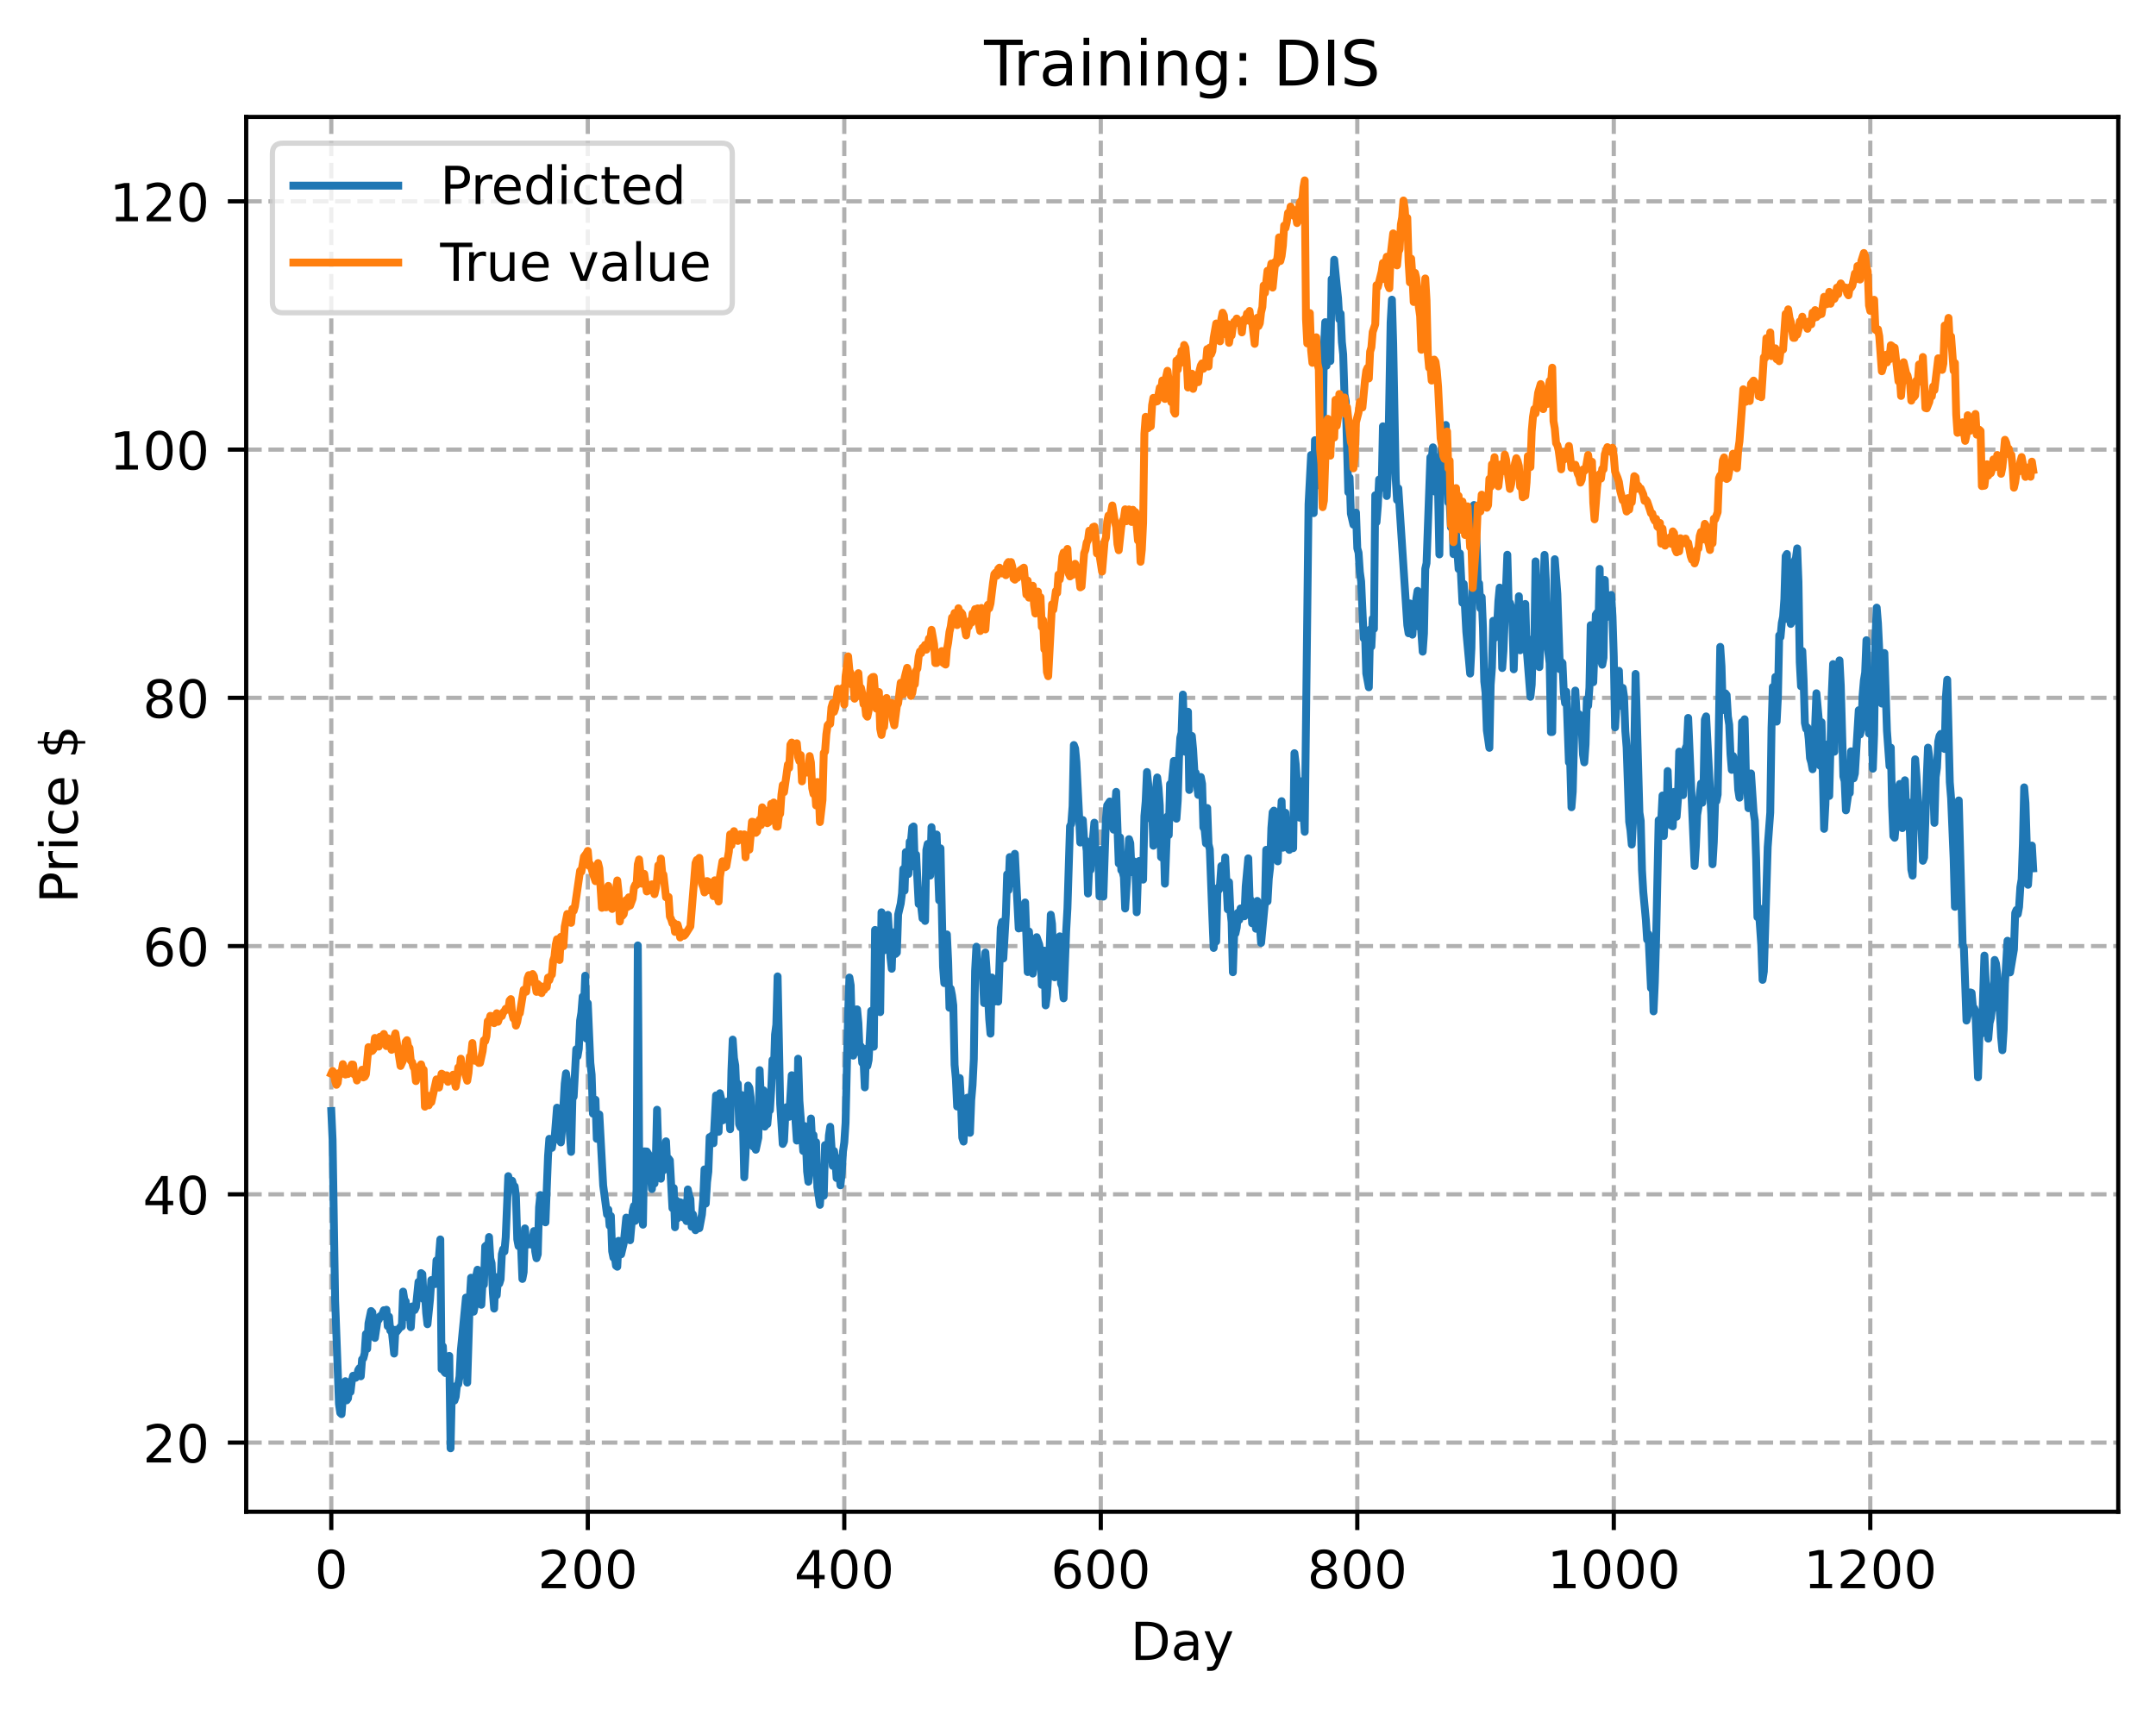 <?xml version="1.0" encoding="utf-8" standalone="no"?>
<!DOCTYPE svg PUBLIC "-//W3C//DTD SVG 1.1//EN"
  "http://www.w3.org/Graphics/SVG/1.1/DTD/svg11.dtd">
<!-- Created with matplotlib (https://matplotlib.org/) -->
<svg height="325.986pt" version="1.1" viewBox="0 0 411.286 325.986" width="411.286pt" xmlns="http://www.w3.org/2000/svg" xmlns:xlink="http://www.w3.org/1999/xlink">
 <defs>
  <style type="text/css">
*{stroke-linecap:butt;stroke-linejoin:round;}
  </style>
 </defs>
 <g id="figure_1">
  <g id="patch_1">
   <path d="M 0 325.986 
L 411.286 325.986 
L 411.286 0 
L 0 0 
z
" style="fill:#ffffff;"/>
  </g>
  <g id="axes_1">
   <g id="patch_2">
    <path d="M 46.966 288.43 
L 404.086 288.43 
L 404.086 22.318 
L 46.966 22.318 
z
" style="fill:#ffffff;"/>
   </g>
   <g id="matplotlib.axis_1">
    <g id="xtick_1">
     <g id="line2d_1">
      <path clip-path="url(#p57bfdd24c6)" d="M 63.198 288.43 
L 63.198 22.318 
" style="fill:none;stroke:#b0b0b0;stroke-dasharray:2.96,1.28;stroke-dashoffset:0;stroke-width:0.8;"/>
     </g>
     <g id="line2d_2">
      <defs>
       <path d="M 0 0 
L 0 3.5 
" id="mf217987d00" style="stroke:#000000;stroke-width:0.8;"/>
      </defs>
      <g>
       <use style="stroke:#000000;stroke-width:0.8;" x="63.198" xlink:href="#mf217987d00" y="288.43"/>
      </g>
     </g>
     <g id="text_1">
      <!-- 0 -->
      <defs>
       <path d="M 31.781 66.406 
Q 24.172 66.406 20.328 58.906 
Q 16.5 51.422 16.5 36.375 
Q 16.5 21.391 20.328 13.891 
Q 24.172 6.391 31.781 6.391 
Q 39.453 6.391 43.281 13.891 
Q 47.125 21.391 47.125 36.375 
Q 47.125 51.422 43.281 58.906 
Q 39.453 66.406 31.781 66.406 
z
M 31.781 74.219 
Q 44.047 74.219 50.516 64.516 
Q 56.984 54.828 56.984 36.375 
Q 56.984 17.969 50.516 8.266 
Q 44.047 -1.422 31.781 -1.422 
Q 19.531 -1.422 13.062 8.266 
Q 6.594 17.969 6.594 36.375 
Q 6.594 54.828 13.062 64.516 
Q 19.531 74.219 31.781 74.219 
z
" id="DejaVuSans-48"/>
      </defs>
      <g transform="translate(60.017 303.029)scale(0.1 -0.1)">
       <use xlink:href="#DejaVuSans-48"/>
      </g>
     </g>
    </g>
    <g id="xtick_2">
     <g id="line2d_3">
      <path clip-path="url(#p57bfdd24c6)" d="M 112.129 288.43 
L 112.129 22.318 
" style="fill:none;stroke:#b0b0b0;stroke-dasharray:2.96,1.28;stroke-dashoffset:0;stroke-width:0.8;"/>
     </g>
     <g id="line2d_4">
      <g>
       <use style="stroke:#000000;stroke-width:0.8;" x="112.129" xlink:href="#mf217987d00" y="288.43"/>
      </g>
     </g>
     <g id="text_2">
      <!-- 200 -->
      <defs>
       <path d="M 19.188 8.297 
L 53.609 8.297 
L 53.609 0 
L 7.328 0 
L 7.328 8.297 
Q 12.938 14.109 22.625 23.891 
Q 32.328 33.688 34.812 36.531 
Q 39.547 41.844 41.422 45.531 
Q 43.312 49.219 43.312 52.781 
Q 43.312 58.594 39.234 62.25 
Q 35.156 65.922 28.609 65.922 
Q 23.969 65.922 18.812 64.312 
Q 13.672 62.703 7.812 59.422 
L 7.812 69.391 
Q 13.766 71.781 18.938 73 
Q 24.125 74.219 28.422 74.219 
Q 39.75 74.219 46.484 68.547 
Q 53.219 62.891 53.219 53.422 
Q 53.219 48.922 51.531 44.891 
Q 49.859 40.875 45.406 35.406 
Q 44.188 33.984 37.641 27.219 
Q 31.109 20.453 19.188 8.297 
z
" id="DejaVuSans-50"/>
      </defs>
      <g transform="translate(102.585 303.029)scale(0.1 -0.1)">
       <use xlink:href="#DejaVuSans-50"/>
       <use x="63.623" xlink:href="#DejaVuSans-48"/>
       <use x="127.246" xlink:href="#DejaVuSans-48"/>
      </g>
     </g>
    </g>
    <g id="xtick_3">
     <g id="line2d_5">
      <path clip-path="url(#p57bfdd24c6)" d="M 161.06 288.43 
L 161.06 22.318 
" style="fill:none;stroke:#b0b0b0;stroke-dasharray:2.96,1.28;stroke-dashoffset:0;stroke-width:0.8;"/>
     </g>
     <g id="line2d_6">
      <g>
       <use style="stroke:#000000;stroke-width:0.8;" x="161.06" xlink:href="#mf217987d00" y="288.43"/>
      </g>
     </g>
     <g id="text_3">
      <!-- 400 -->
      <defs>
       <path d="M 37.797 64.312 
L 12.891 25.391 
L 37.797 25.391 
z
M 35.203 72.906 
L 47.609 72.906 
L 47.609 25.391 
L 58.016 25.391 
L 58.016 17.188 
L 47.609 17.188 
L 47.609 0 
L 37.797 0 
L 37.797 17.188 
L 4.891 17.188 
L 4.891 26.703 
z
" id="DejaVuSans-52"/>
      </defs>
      <g transform="translate(151.516 303.029)scale(0.1 -0.1)">
       <use xlink:href="#DejaVuSans-52"/>
       <use x="63.623" xlink:href="#DejaVuSans-48"/>
       <use x="127.246" xlink:href="#DejaVuSans-48"/>
      </g>
     </g>
    </g>
    <g id="xtick_4">
     <g id="line2d_7">
      <path clip-path="url(#p57bfdd24c6)" d="M 209.99 288.43 
L 209.99 22.318 
" style="fill:none;stroke:#b0b0b0;stroke-dasharray:2.96,1.28;stroke-dashoffset:0;stroke-width:0.8;"/>
     </g>
     <g id="line2d_8">
      <g>
       <use style="stroke:#000000;stroke-width:0.8;" x="209.99" xlink:href="#mf217987d00" y="288.43"/>
      </g>
     </g>
     <g id="text_4">
      <!-- 600 -->
      <defs>
       <path d="M 33.016 40.375 
Q 26.375 40.375 22.484 35.828 
Q 18.609 31.297 18.609 23.391 
Q 18.609 15.531 22.484 10.953 
Q 26.375 6.391 33.016 6.391 
Q 39.656 6.391 43.531 10.953 
Q 47.406 15.531 47.406 23.391 
Q 47.406 31.297 43.531 35.828 
Q 39.656 40.375 33.016 40.375 
z
M 52.594 71.297 
L 52.594 62.312 
Q 48.875 64.062 45.094 64.984 
Q 41.312 65.922 37.594 65.922 
Q 27.828 65.922 22.672 59.328 
Q 17.531 52.734 16.797 39.406 
Q 19.672 43.656 24.016 45.922 
Q 28.375 48.188 33.594 48.188 
Q 44.578 48.188 50.953 41.516 
Q 57.328 34.859 57.328 23.391 
Q 57.328 12.156 50.688 5.359 
Q 44.047 -1.422 33.016 -1.422 
Q 20.359 -1.422 13.672 8.266 
Q 6.984 17.969 6.984 36.375 
Q 6.984 53.656 15.188 63.938 
Q 23.391 74.219 37.203 74.219 
Q 40.922 74.219 44.703 73.484 
Q 48.484 72.75 52.594 71.297 
z
" id="DejaVuSans-54"/>
      </defs>
      <g transform="translate(200.446 303.029)scale(0.1 -0.1)">
       <use xlink:href="#DejaVuSans-54"/>
       <use x="63.623" xlink:href="#DejaVuSans-48"/>
       <use x="127.246" xlink:href="#DejaVuSans-48"/>
      </g>
     </g>
    </g>
    <g id="xtick_5">
     <g id="line2d_9">
      <path clip-path="url(#p57bfdd24c6)" d="M 258.921 288.43 
L 258.921 22.318 
" style="fill:none;stroke:#b0b0b0;stroke-dasharray:2.96,1.28;stroke-dashoffset:0;stroke-width:0.8;"/>
     </g>
     <g id="line2d_10">
      <g>
       <use style="stroke:#000000;stroke-width:0.8;" x="258.921" xlink:href="#mf217987d00" y="288.43"/>
      </g>
     </g>
     <g id="text_5">
      <!-- 800 -->
      <defs>
       <path d="M 31.781 34.625 
Q 24.75 34.625 20.719 30.859 
Q 16.703 27.094 16.703 20.516 
Q 16.703 13.922 20.719 10.156 
Q 24.75 6.391 31.781 6.391 
Q 38.812 6.391 42.859 10.172 
Q 46.922 13.969 46.922 20.516 
Q 46.922 27.094 42.891 30.859 
Q 38.875 34.625 31.781 34.625 
z
M 21.922 38.812 
Q 15.578 40.375 12.031 44.719 
Q 8.5 49.078 8.5 55.328 
Q 8.5 64.062 14.719 69.141 
Q 20.953 74.219 31.781 74.219 
Q 42.672 74.219 48.875 69.141 
Q 55.078 64.062 55.078 55.328 
Q 55.078 49.078 51.531 44.719 
Q 48 40.375 41.703 38.812 
Q 48.828 37.156 52.797 32.312 
Q 56.781 27.484 56.781 20.516 
Q 56.781 9.906 50.312 4.234 
Q 43.844 -1.422 31.781 -1.422 
Q 19.734 -1.422 13.25 4.234 
Q 6.781 9.906 6.781 20.516 
Q 6.781 27.484 10.781 32.312 
Q 14.797 37.156 21.922 38.812 
z
M 18.312 54.391 
Q 18.312 48.734 21.844 45.562 
Q 25.391 42.391 31.781 42.391 
Q 38.141 42.391 41.719 45.562 
Q 45.312 48.734 45.312 54.391 
Q 45.312 60.062 41.719 63.234 
Q 38.141 66.406 31.781 66.406 
Q 25.391 66.406 21.844 63.234 
Q 18.312 60.062 18.312 54.391 
z
" id="DejaVuSans-56"/>
      </defs>
      <g transform="translate(249.377 303.029)scale(0.1 -0.1)">
       <use xlink:href="#DejaVuSans-56"/>
       <use x="63.623" xlink:href="#DejaVuSans-48"/>
       <use x="127.246" xlink:href="#DejaVuSans-48"/>
      </g>
     </g>
    </g>
    <g id="xtick_6">
     <g id="line2d_11">
      <path clip-path="url(#p57bfdd24c6)" d="M 307.851 288.43 
L 307.851 22.318 
" style="fill:none;stroke:#b0b0b0;stroke-dasharray:2.96,1.28;stroke-dashoffset:0;stroke-width:0.8;"/>
     </g>
     <g id="line2d_12">
      <g>
       <use style="stroke:#000000;stroke-width:0.8;" x="307.851" xlink:href="#mf217987d00" y="288.43"/>
      </g>
     </g>
     <g id="text_6">
      <!-- 1000 -->
      <defs>
       <path d="M 12.406 8.297 
L 28.516 8.297 
L 28.516 63.922 
L 10.984 60.406 
L 10.984 69.391 
L 28.422 72.906 
L 38.281 72.906 
L 38.281 8.297 
L 54.391 8.297 
L 54.391 0 
L 12.406 0 
z
" id="DejaVuSans-49"/>
      </defs>
      <g transform="translate(295.126 303.029)scale(0.1 -0.1)">
       <use xlink:href="#DejaVuSans-49"/>
       <use x="63.623" xlink:href="#DejaVuSans-48"/>
       <use x="127.246" xlink:href="#DejaVuSans-48"/>
       <use x="190.869" xlink:href="#DejaVuSans-48"/>
      </g>
     </g>
    </g>
    <g id="xtick_7">
     <g id="line2d_13">
      <path clip-path="url(#p57bfdd24c6)" d="M 356.782 288.43 
L 356.782 22.318 
" style="fill:none;stroke:#b0b0b0;stroke-dasharray:2.96,1.28;stroke-dashoffset:0;stroke-width:0.8;"/>
     </g>
     <g id="line2d_14">
      <g>
       <use style="stroke:#000000;stroke-width:0.8;" x="356.782" xlink:href="#mf217987d00" y="288.43"/>
      </g>
     </g>
     <g id="text_7">
      <!-- 1200 -->
      <g transform="translate(344.057 303.029)scale(0.1 -0.1)">
       <use xlink:href="#DejaVuSans-49"/>
       <use x="63.623" xlink:href="#DejaVuSans-50"/>
       <use x="127.246" xlink:href="#DejaVuSans-48"/>
       <use x="190.869" xlink:href="#DejaVuSans-48"/>
      </g>
     </g>
    </g>
    <g id="text_8">
     <!-- Day -->
     <defs>
      <path d="M 19.672 64.797 
L 19.672 8.109 
L 31.594 8.109 
Q 46.688 8.109 53.688 14.938 
Q 60.688 21.781 60.688 36.531 
Q 60.688 51.172 53.688 57.984 
Q 46.688 64.797 31.594 64.797 
z
M 9.812 72.906 
L 30.078 72.906 
Q 51.266 72.906 61.172 64.094 
Q 71.094 55.281 71.094 36.531 
Q 71.094 17.672 61.125 8.828 
Q 51.172 0 30.078 0 
L 9.812 0 
z
" id="DejaVuSans-68"/>
      <path d="M 34.281 27.484 
Q 23.391 27.484 19.188 25 
Q 14.984 22.516 14.984 16.5 
Q 14.984 11.719 18.141 8.906 
Q 21.297 6.109 26.703 6.109 
Q 34.188 6.109 38.703 11.406 
Q 43.219 16.703 43.219 25.484 
L 43.219 27.484 
z
M 52.203 31.203 
L 52.203 0 
L 43.219 0 
L 43.219 8.297 
Q 40.141 3.328 35.547 0.953 
Q 30.953 -1.422 24.312 -1.422 
Q 15.922 -1.422 10.953 3.297 
Q 6 8.016 6 15.922 
Q 6 25.141 12.172 29.828 
Q 18.359 34.516 30.609 34.516 
L 43.219 34.516 
L 43.219 35.406 
Q 43.219 41.609 39.141 45 
Q 35.062 48.391 27.688 48.391 
Q 23 48.391 18.547 47.266 
Q 14.109 46.141 10.016 43.891 
L 10.016 52.203 
Q 14.938 54.109 19.578 55.047 
Q 24.219 56 28.609 56 
Q 40.484 56 46.344 49.844 
Q 52.203 43.703 52.203 31.203 
z
" id="DejaVuSans-97"/>
      <path d="M 32.172 -5.078 
Q 28.375 -14.844 24.75 -17.812 
Q 21.141 -20.797 15.094 -20.797 
L 7.906 -20.797 
L 7.906 -13.281 
L 13.188 -13.281 
Q 16.891 -13.281 18.938 -11.516 
Q 21 -9.766 23.484 -3.219 
L 25.094 0.875 
L 2.984 54.688 
L 12.5 54.688 
L 29.594 11.922 
L 46.688 54.688 
L 56.203 54.688 
z
" id="DejaVuSans-121"/>
     </defs>
     <g transform="translate(215.652 316.707)scale(0.1 -0.1)">
      <use xlink:href="#DejaVuSans-68"/>
      <use x="77.002" xlink:href="#DejaVuSans-97"/>
      <use x="138.281" xlink:href="#DejaVuSans-121"/>
     </g>
    </g>
   </g>
   <g id="matplotlib.axis_2">
    <g id="ytick_1">
     <g id="line2d_15">
      <path clip-path="url(#p57bfdd24c6)" d="M 46.966 275.233 
L 404.086 275.233 
" style="fill:none;stroke:#b0b0b0;stroke-dasharray:2.96,1.28;stroke-dashoffset:0;stroke-width:0.8;"/>
     </g>
     <g id="line2d_16">
      <defs>
       <path d="M 0 0 
L -3.5 0 
" id="m8022b0c296" style="stroke:#000000;stroke-width:0.8;"/>
      </defs>
      <g>
       <use style="stroke:#000000;stroke-width:0.8;" x="46.966" xlink:href="#m8022b0c296" y="275.233"/>
      </g>
     </g>
     <g id="text_9">
      <!-- 20 -->
      <g transform="translate(27.241 279.032)scale(0.1 -0.1)">
       <use xlink:href="#DejaVuSans-50"/>
       <use x="63.623" xlink:href="#DejaVuSans-48"/>
      </g>
     </g>
    </g>
    <g id="ytick_2">
     <g id="line2d_17">
      <path clip-path="url(#p57bfdd24c6)" d="M 46.966 227.87 
L 404.086 227.87 
" style="fill:none;stroke:#b0b0b0;stroke-dasharray:2.96,1.28;stroke-dashoffset:0;stroke-width:0.8;"/>
     </g>
     <g id="line2d_18">
      <g>
       <use style="stroke:#000000;stroke-width:0.8;" x="46.966" xlink:href="#m8022b0c296" y="227.87"/>
      </g>
     </g>
     <g id="text_10">
      <!-- 40 -->
      <g transform="translate(27.241 231.669)scale(0.1 -0.1)">
       <use xlink:href="#DejaVuSans-52"/>
       <use x="63.623" xlink:href="#DejaVuSans-48"/>
      </g>
     </g>
    </g>
    <g id="ytick_3">
     <g id="line2d_19">
      <path clip-path="url(#p57bfdd24c6)" d="M 46.966 180.506 
L 404.086 180.506 
" style="fill:none;stroke:#b0b0b0;stroke-dasharray:2.96,1.28;stroke-dashoffset:0;stroke-width:0.8;"/>
     </g>
     <g id="line2d_20">
      <g>
       <use style="stroke:#000000;stroke-width:0.8;" x="46.966" xlink:href="#m8022b0c296" y="180.506"/>
      </g>
     </g>
     <g id="text_11">
      <!-- 60 -->
      <g transform="translate(27.241 184.306)scale(0.1 -0.1)">
       <use xlink:href="#DejaVuSans-54"/>
       <use x="63.623" xlink:href="#DejaVuSans-48"/>
      </g>
     </g>
    </g>
    <g id="ytick_4">
     <g id="line2d_21">
      <path clip-path="url(#p57bfdd24c6)" d="M 46.966 133.143 
L 404.086 133.143 
" style="fill:none;stroke:#b0b0b0;stroke-dasharray:2.96,1.28;stroke-dashoffset:0;stroke-width:0.8;"/>
     </g>
     <g id="line2d_22">
      <g>
       <use style="stroke:#000000;stroke-width:0.8;" x="46.966" xlink:href="#m8022b0c296" y="133.143"/>
      </g>
     </g>
     <g id="text_12">
      <!-- 80 -->
      <g transform="translate(27.241 136.942)scale(0.1 -0.1)">
       <use xlink:href="#DejaVuSans-56"/>
       <use x="63.623" xlink:href="#DejaVuSans-48"/>
      </g>
     </g>
    </g>
    <g id="ytick_5">
     <g id="line2d_23">
      <path clip-path="url(#p57bfdd24c6)" d="M 46.966 85.78 
L 404.086 85.78 
" style="fill:none;stroke:#b0b0b0;stroke-dasharray:2.96,1.28;stroke-dashoffset:0;stroke-width:0.8;"/>
     </g>
     <g id="line2d_24">
      <g>
       <use style="stroke:#000000;stroke-width:0.8;" x="46.966" xlink:href="#m8022b0c296" y="85.78"/>
      </g>
     </g>
     <g id="text_13">
      <!-- 100 -->
      <g transform="translate(20.878 89.579)scale(0.1 -0.1)">
       <use xlink:href="#DejaVuSans-49"/>
       <use x="63.623" xlink:href="#DejaVuSans-48"/>
       <use x="127.246" xlink:href="#DejaVuSans-48"/>
      </g>
     </g>
    </g>
    <g id="ytick_6">
     <g id="line2d_25">
      <path clip-path="url(#p57bfdd24c6)" d="M 46.966 38.416 
L 404.086 38.416 
" style="fill:none;stroke:#b0b0b0;stroke-dasharray:2.96,1.28;stroke-dashoffset:0;stroke-width:0.8;"/>
     </g>
     <g id="line2d_26">
      <g>
       <use style="stroke:#000000;stroke-width:0.8;" x="46.966" xlink:href="#m8022b0c296" y="38.416"/>
      </g>
     </g>
     <g id="text_14">
      <!-- 120 -->
      <g transform="translate(20.878 42.216)scale(0.1 -0.1)">
       <use xlink:href="#DejaVuSans-49"/>
       <use x="63.623" xlink:href="#DejaVuSans-50"/>
       <use x="127.246" xlink:href="#DejaVuSans-48"/>
      </g>
     </g>
    </g>
    <g id="text_15">
     <!-- Price $ -->
     <defs>
      <path d="M 19.672 64.797 
L 19.672 37.406 
L 32.078 37.406 
Q 38.969 37.406 42.719 40.969 
Q 46.484 44.531 46.484 51.125 
Q 46.484 57.672 42.719 61.234 
Q 38.969 64.797 32.078 64.797 
z
M 9.812 72.906 
L 32.078 72.906 
Q 44.344 72.906 50.609 67.359 
Q 56.891 61.812 56.891 51.125 
Q 56.891 40.328 50.609 34.812 
Q 44.344 29.297 32.078 29.297 
L 19.672 29.297 
L 19.672 0 
L 9.812 0 
z
" id="DejaVuSans-80"/>
      <path d="M 41.109 46.297 
Q 39.594 47.172 37.812 47.578 
Q 36.031 48 33.891 48 
Q 26.266 48 22.188 43.047 
Q 18.109 38.094 18.109 28.812 
L 18.109 0 
L 9.078 0 
L 9.078 54.688 
L 18.109 54.688 
L 18.109 46.188 
Q 20.953 51.172 25.484 53.578 
Q 30.031 56 36.531 56 
Q 37.453 56 38.578 55.875 
Q 39.703 55.766 41.062 55.516 
z
" id="DejaVuSans-114"/>
      <path d="M 9.422 54.688 
L 18.406 54.688 
L 18.406 0 
L 9.422 0 
z
M 9.422 75.984 
L 18.406 75.984 
L 18.406 64.594 
L 9.422 64.594 
z
" id="DejaVuSans-105"/>
      <path d="M 48.781 52.594 
L 48.781 44.188 
Q 44.969 46.297 41.141 47.344 
Q 37.312 48.391 33.406 48.391 
Q 24.656 48.391 19.812 42.844 
Q 14.984 37.312 14.984 27.297 
Q 14.984 17.281 19.812 11.734 
Q 24.656 6.203 33.406 6.203 
Q 37.312 6.203 41.141 7.25 
Q 44.969 8.297 48.781 10.406 
L 48.781 2.094 
Q 45.016 0.344 40.984 -0.531 
Q 36.969 -1.422 32.422 -1.422 
Q 20.062 -1.422 12.781 6.344 
Q 5.516 14.109 5.516 27.297 
Q 5.516 40.672 12.859 48.328 
Q 20.219 56 33.016 56 
Q 37.156 56 41.109 55.141 
Q 45.062 54.297 48.781 52.594 
z
" id="DejaVuSans-99"/>
      <path d="M 56.203 29.594 
L 56.203 25.203 
L 14.891 25.203 
Q 15.484 15.922 20.484 11.062 
Q 25.484 6.203 34.422 6.203 
Q 39.594 6.203 44.453 7.469 
Q 49.312 8.734 54.109 11.281 
L 54.109 2.781 
Q 49.266 0.734 44.188 -0.344 
Q 39.109 -1.422 33.891 -1.422 
Q 20.797 -1.422 13.156 6.188 
Q 5.516 13.812 5.516 26.812 
Q 5.516 40.234 12.766 48.109 
Q 20.016 56 32.328 56 
Q 43.359 56 49.781 48.891 
Q 56.203 41.797 56.203 29.594 
z
M 47.219 32.234 
Q 47.125 39.594 43.094 43.984 
Q 39.062 48.391 32.422 48.391 
Q 24.906 48.391 20.391 44.141 
Q 15.875 39.891 15.188 32.172 
z
" id="DejaVuSans-101"/>
      <path id="DejaVuSans-32"/>
      <path d="M 33.797 -14.703 
L 28.906 -14.703 
L 28.859 0 
Q 23.734 0.094 18.609 1.188 
Q 13.484 2.297 8.297 4.5 
L 8.297 13.281 
Q 13.281 10.156 18.375 8.562 
Q 23.484 6.984 28.906 6.938 
L 28.906 29.203 
Q 18.109 30.953 13.203 35.156 
Q 8.297 39.359 8.297 46.688 
Q 8.297 54.641 13.625 59.219 
Q 18.953 63.812 28.906 64.5 
L 28.906 75.984 
L 33.797 75.984 
L 33.797 64.656 
Q 38.328 64.453 42.578 63.688 
Q 46.828 62.938 50.875 61.625 
L 50.875 53.078 
Q 46.828 55.125 42.547 56.25 
Q 38.281 57.375 33.797 57.562 
L 33.797 36.719 
Q 44.875 35.016 50.094 30.609 
Q 55.328 26.219 55.328 18.609 
Q 55.328 10.359 49.781 5.594 
Q 44.234 0.828 33.797 0.094 
z
M 28.906 37.594 
L 28.906 57.625 
Q 23.25 56.984 20.266 54.391 
Q 17.281 51.812 17.281 47.516 
Q 17.281 43.312 20.031 40.969 
Q 22.797 38.625 28.906 37.594 
z
M 33.797 28.219 
L 33.797 7.078 
Q 39.984 7.906 43.141 10.594 
Q 46.297 13.281 46.297 17.672 
Q 46.297 21.969 43.281 24.5 
Q 40.281 27.047 33.797 28.219 
z
" id="DejaVuSans-36"/>
     </defs>
     <g transform="translate(14.798 172.342)rotate(-90)scale(0.1 -0.1)">
      <use xlink:href="#DejaVuSans-80"/>
      <use x="58.553" xlink:href="#DejaVuSans-114"/>
      <use x="99.666" xlink:href="#DejaVuSans-105"/>
      <use x="127.449" xlink:href="#DejaVuSans-99"/>
      <use x="182.43" xlink:href="#DejaVuSans-101"/>
      <use x="243.953" xlink:href="#DejaVuSans-32"/>
      <use x="275.74" xlink:href="#DejaVuSans-36"/>
     </g>
    </g>
   </g>
   <g id="line2d_27">
    <path clip-path="url(#p57bfdd24c6)" d="M 63.198 211.978 
L 63.443 217.434 
L 63.932 248.211 
L 64.666 267.89 
L 64.911 269.577 
L 65.156 269.814 
L 65.4 266.611 
L 65.645 265.589 
L 65.89 263.522 
L 66.134 267.183 
L 66.379 266.823 
L 66.623 264.767 
L 66.868 265.57 
L 67.113 263.465 
L 67.357 262.48 
L 67.602 262.84 
L 67.847 262.882 
L 68.091 262.618 
L 68.336 261.397 
L 68.581 261.019 
L 68.825 262.594 
L 69.07 259.36 
L 69.315 259.152 
L 69.559 258.209 
L 69.804 254.514 
L 70.049 257.352 
L 70.293 252.48 
L 70.783 250.135 
L 71.027 250.393 
L 71.517 255.27 
L 72.006 252.046 
L 72.251 251.793 
L 72.495 251.117 
L 72.74 251.226 
L 73.229 249.976 
L 73.474 250.019 
L 73.718 249.888 
L 73.963 253.038 
L 74.208 251.207 
L 74.452 253.875 
L 74.697 253.508 
L 75.186 258.256 
L 75.431 253.728 
L 75.676 254.097 
L 76.41 253.12 
L 76.654 253.099 
L 76.899 246.427 
L 77.144 248.017 
L 77.388 248.271 
L 77.633 251.287 
L 77.878 250.158 
L 78.122 250.083 
L 78.367 253.228 
L 78.611 249.265 
L 78.856 249.882 
L 79.101 249.953 
L 79.345 249.4 
L 79.835 244.563 
L 80.079 247.183 
L 80.324 242.899 
L 80.569 243.087 
L 80.813 247.884 
L 81.058 246.553 
L 81.303 250.533 
L 81.547 252.656 
L 82.037 247.837 
L 82.281 244.219 
L 82.526 244.911 
L 82.771 244.594 
L 83.015 244.994 
L 83.26 240.477 
L 83.505 241.486 
L 83.749 239.631 
L 83.994 236.475 
L 84.239 261.239 
L 84.483 256.877 
L 84.728 261.674 
L 84.972 261.969 
L 85.217 260.877 
L 85.462 261.979 
L 85.706 258.691 
L 85.951 276.334 
L 86.196 265.39 
L 86.44 266.598 
L 86.685 267.231 
L 86.93 266.494 
L 87.174 264.284 
L 87.419 264.099 
L 87.664 262.625 
L 87.908 257.671 
L 88.887 247.573 
L 89.132 263.806 
L 89.621 247.867 
L 89.866 243.774 
L 90.355 250.266 
L 90.599 248.991 
L 90.844 243.447 
L 91.089 242.254 
L 91.333 242.833 
L 91.578 244.671 
L 91.823 248.945 
L 92.067 244.358 
L 92.312 245.103 
L 92.557 237.8 
L 92.801 237.585 
L 93.046 239.528 
L 93.291 236.013 
L 93.535 240.116 
L 93.78 241.015 
L 94.025 246.688 
L 94.269 249.673 
L 94.514 243.652 
L 94.759 247.125 
L 95.003 243.924 
L 95.248 244.904 
L 95.493 244.098 
L 95.737 239.292 
L 95.982 238.344 
L 96.227 238.784 
L 96.471 236.067 
L 96.96 224.401 
L 97.205 225.54 
L 97.45 225.712 
L 97.694 225.28 
L 97.939 226.217 
L 98.184 226.353 
L 98.428 228.338 
L 98.673 236.464 
L 98.918 237.758 
L 99.162 235.432 
L 99.407 238.045 
L 99.652 244.017 
L 99.896 242.719 
L 100.141 234.367 
L 100.386 237.461 
L 100.63 237.484 
L 100.875 237.221 
L 101.12 236.44 
L 101.364 237.468 
L 101.609 236.496 
L 101.854 234.884 
L 102.098 238.748 
L 102.343 240.067 
L 102.587 239.312 
L 102.832 230.339 
L 103.077 228.007 
L 103.321 231.99 
L 103.811 228.717 
L 104.055 233.22 
L 104.545 220.568 
L 104.789 217.278 
L 105.279 219.016 
L 105.523 217.392 
L 105.768 217.544 
L 106.257 211.337 
L 106.502 214.402 
L 106.747 214.663 
L 106.991 217.972 
L 107.236 215.277 
L 107.725 206.78 
L 107.97 204.788 
L 108.459 208.508 
L 108.704 216.321 
L 108.948 219.776 
L 109.193 209.593 
L 109.438 209.227 
L 109.927 200.187 
L 110.172 201.529 
L 110.416 200.088 
L 110.661 194.714 
L 110.906 193.225 
L 111.15 190.141 
L 111.395 192.106 
L 111.64 186.156 
L 111.884 198.167 
L 112.129 191.409 
L 112.618 202.783 
L 112.863 205.038 
L 113.108 212.478 
L 113.597 209.825 
L 113.842 217.285 
L 114.331 212.63 
L 115.065 226.175 
L 115.799 231.721 
L 116.043 230.783 
L 116.288 233.862 
L 116.533 232.003 
L 116.777 238.728 
L 117.022 239.955 
L 117.267 239.698 
L 117.511 241.5 
L 117.756 241.689 
L 118.001 236.738 
L 118.245 239.154 
L 118.49 239.321 
L 118.979 237.242 
L 119.469 232.312 
L 119.713 235.415 
L 119.958 233.891 
L 120.203 236.633 
L 120.692 231.095 
L 120.936 230.08 
L 121.181 232.938 
L 121.426 226.962 
L 121.67 180.379 
L 121.915 218.552 
L 122.16 229.001 
L 122.404 230.51 
L 122.649 233.665 
L 122.894 219.673 
L 123.383 219.697 
L 123.872 220.514 
L 124.362 226.862 
L 124.606 223.146 
L 124.851 225.817 
L 125.096 221.982 
L 125.34 211.728 
L 125.585 219.461 
L 125.83 223.502 
L 126.074 224.898 
L 126.319 218.872 
L 126.563 223.309 
L 126.808 221.073 
L 127.053 217.755 
L 127.297 222.81 
L 127.542 221.044 
L 127.787 221.386 
L 128.276 230.52 
L 128.521 226.664 
L 128.765 234.155 
L 129.01 229.038 
L 129.255 232.462 
L 129.744 229.368 
L 129.989 231.7 
L 130.233 229.518 
L 130.478 232.366 
L 130.723 232.302 
L 130.967 232.984 
L 131.212 226.935 
L 131.457 228.142 
L 131.701 228.75 
L 131.946 234.063 
L 132.191 231.688 
L 132.68 234.721 
L 132.924 234.193 
L 133.169 234.39 
L 133.414 234.334 
L 133.903 231.728 
L 134.148 228.839 
L 134.392 223.111 
L 134.637 229.646 
L 134.882 225.543 
L 135.126 223.546 
L 135.371 216.946 
L 135.616 217.781 
L 135.86 216.621 
L 136.105 218.129 
L 136.594 208.997 
L 136.839 210.216 
L 137.084 215.946 
L 137.328 208.584 
L 137.573 209.662 
L 137.818 213.775 
L 138.062 213.63 
L 138.307 212.981 
L 138.796 210.153 
L 139.041 211.983 
L 139.285 215.455 
L 139.53 204.301 
L 139.775 198.352 
L 140.019 201.89 
L 140.264 203.264 
L 140.509 209.11 
L 140.753 206.785 
L 140.998 214.502 
L 141.243 215.078 
L 141.487 208.924 
L 141.732 214.556 
L 141.977 224.618 
L 142.221 220.113 
L 142.711 207.115 
L 142.955 207.536 
L 143.2 209.377 
L 143.689 218.781 
L 143.934 213.406 
L 144.178 219.364 
L 144.668 217.065 
L 144.912 204.176 
L 145.157 209.851 
L 145.402 211.803 
L 145.646 208.017 
L 145.891 214.956 
L 146.136 214.253 
L 146.38 214.474 
L 146.625 211.755 
L 146.87 211.844 
L 147.114 207.982 
L 147.359 202.249 
L 147.604 205.238 
L 147.848 197.387 
L 148.093 195.507 
L 148.338 186.291 
L 148.827 210.581 
L 149.316 218.26 
L 149.561 217.76 
L 149.806 212.75 
L 150.05 211.243 
L 150.295 211.201 
L 150.539 213.08 
L 151.029 205.147 
L 151.273 206.635 
L 152.007 217.617 
L 152.252 201.992 
L 152.497 210.042 
L 153.231 219.608 
L 153.475 214.84 
L 153.72 217.394 
L 153.965 223.496 
L 154.209 225.47 
L 154.454 223.519 
L 154.699 213.4 
L 154.943 218.183 
L 155.188 216.553 
L 155.433 222.517 
L 155.677 217.918 
L 155.922 226.502 
L 156.411 229.878 
L 156.656 226.405 
L 156.9 227.989 
L 157.145 228.149 
L 157.39 218.464 
L 157.634 218.544 
L 157.879 221.155 
L 158.124 216.649 
L 158.368 214.975 
L 158.858 222.449 
L 159.102 219.602 
L 159.347 221.247 
L 159.592 224.769 
L 159.836 221.008 
L 160.326 226.156 
L 160.57 223.84 
L 160.815 219.691 
L 161.06 217.955 
L 161.304 214.22 
L 161.794 193.299 
L 162.038 186.503 
L 162.283 187.983 
L 162.527 197.54 
L 162.772 201.413 
L 163.261 192.615 
L 163.506 192.582 
L 163.751 195.195 
L 163.995 200.84 
L 164.24 199.649 
L 164.485 202.777 
L 164.729 202.254 
L 164.974 207.469 
L 165.219 200.119 
L 165.463 203.378 
L 165.708 202.222 
L 166.197 192.855 
L 166.687 199.71 
L 166.931 177.421 
L 167.91 193.116 
L 168.154 174.055 
L 168.399 176.487 
L 168.644 181.325 
L 168.888 178.434 
L 169.133 177.123 
L 169.378 174.544 
L 169.867 182.671 
L 170.112 184.84 
L 170.356 177.883 
L 170.601 178.875 
L 170.846 182.004 
L 171.09 181.757 
L 171.335 174.467 
L 171.824 172.399 
L 172.069 170.468 
L 172.314 165.799 
L 172.558 169.924 
L 172.803 162.571 
L 173.048 165.677 
L 173.292 166.76 
L 173.537 160.582 
L 173.782 160.459 
L 174.026 157.868 
L 174.271 157.685 
L 174.515 165.403 
L 174.76 163.049 
L 175.249 172.482 
L 175.494 171.604 
L 175.739 173.04 
L 175.983 175.228 
L 176.228 172.081 
L 176.473 175.714 
L 176.717 162.183 
L 176.962 161.016 
L 177.207 161.533 
L 177.451 167.056 
L 177.696 157.817 
L 178.185 165.591 
L 178.43 159.23 
L 178.675 159.217 
L 179.164 171.788 
L 179.409 161.848 
L 179.898 184.448 
L 180.142 187.581 
L 180.387 185.879 
L 180.632 178.282 
L 180.876 183.452 
L 181.121 192.281 
L 181.366 188.645 
L 181.61 189.903 
L 181.855 191.818 
L 182.1 203.155 
L 182.344 205.805 
L 182.589 211.127 
L 182.834 206.164 
L 183.078 205.685 
L 183.323 210.174 
L 183.568 217.061 
L 183.812 217.812 
L 184.057 213.587 
L 184.302 212.977 
L 184.546 209.423 
L 184.791 210.864 
L 185.036 216.142 
L 185.28 209.856 
L 185.525 207.056 
L 185.77 202.064 
L 186.014 185.256 
L 186.259 180.624 
L 186.503 183.844 
L 186.993 183.701 
L 187.237 184.551 
L 187.482 186.396 
L 187.727 191.384 
L 187.971 181.734 
L 188.216 185.121 
L 188.705 194.444 
L 188.95 197.218 
L 189.195 186.493 
L 189.439 189.407 
L 189.684 188.521 
L 189.929 191.063 
L 190.173 190.378 
L 190.418 191.111 
L 190.907 177.033 
L 191.152 175.881 
L 191.397 182.871 
L 191.886 174.441 
L 192.13 166.802 
L 192.375 169.848 
L 192.62 163.52 
L 192.864 167.603 
L 193.109 167.322 
L 193.354 168.567 
L 193.598 162.898 
L 194.332 177.149 
L 194.577 174.493 
L 194.822 177.048 
L 195.066 173.951 
L 195.311 174.289 
L 195.556 172.182 
L 196.045 185.463 
L 196.29 177.723 
L 196.534 181.107 
L 196.779 180.111 
L 197.024 185.754 
L 197.268 183.699 
L 197.513 183.144 
L 197.758 178.8 
L 198.247 180.206 
L 198.491 181.677 
L 198.736 187.908 
L 198.981 186.072 
L 199.225 181.373 
L 199.47 191.823 
L 199.715 189.975 
L 200.204 182.061 
L 200.449 174.52 
L 200.693 176.291 
L 200.938 183.401 
L 201.183 186.459 
L 201.427 185.249 
L 201.917 181.455 
L 202.161 178.645 
L 202.406 187.693 
L 202.651 188.274 
L 202.895 190.481 
L 203.385 177.71 
L 203.629 173.3 
L 204.118 157.657 
L 204.363 157.166 
L 204.608 153.806 
L 204.852 142.143 
L 205.097 142.813 
L 205.342 145.466 
L 205.831 155.21 
L 206.076 160.75 
L 206.565 156.453 
L 206.81 160.239 
L 207.054 160.331 
L 207.299 162.32 
L 207.544 170.482 
L 207.788 164.916 
L 208.033 165.981 
L 208.278 161.102 
L 208.522 159.672 
L 208.767 156.958 
L 209.012 163.908 
L 209.256 164.554 
L 209.501 162.465 
L 209.746 171.025 
L 209.99 162.148 
L 210.479 171.073 
L 210.969 156.194 
L 211.213 153.651 
L 211.703 152.92 
L 212.192 157.265 
L 212.437 158.299 
L 212.926 151.08 
L 213.415 164.748 
L 213.66 159.764 
L 213.905 166.026 
L 214.149 166.297 
L 214.394 167.333 
L 214.639 173.338 
L 215.128 165.673 
L 215.373 160.105 
L 215.617 160.863 
L 215.862 166.397 
L 216.106 164.26 
L 216.351 164.365 
L 216.596 165.554 
L 216.84 174.061 
L 217.085 166.986 
L 217.33 164.262 
L 217.574 165.767 
L 217.819 166.014 
L 218.064 167.833 
L 218.308 155.701 
L 218.553 152.922 
L 218.798 147.296 
L 219.042 149.65 
L 219.287 156.117 
L 219.532 151.054 
L 219.776 154.013 
L 220.021 161.365 
L 220.266 157.05 
L 220.51 150.744 
L 220.755 148.329 
L 221 150.307 
L 221.244 153.674 
L 221.489 163.529 
L 221.734 163.686 
L 221.978 159.725 
L 222.223 168.607 
L 222.712 155.762 
L 222.957 159.329 
L 223.201 149.597 
L 223.446 150.283 
L 223.935 145.176 
L 224.18 155.609 
L 224.425 156.205 
L 224.669 152.778 
L 224.914 144.6 
L 225.159 140.757 
L 225.403 139.759 
L 225.648 132.517 
L 225.893 140.259 
L 226.137 143.45 
L 226.627 135.789 
L 226.871 150.725 
L 227.116 142.511 
L 227.361 140.401 
L 227.605 143.009 
L 227.85 147.24 
L 228.094 147.432 
L 228.584 151.667 
L 228.828 151.685 
L 229.073 148.244 
L 229.318 149.571 
L 229.562 157.87 
L 229.807 158.276 
L 230.052 160.915 
L 230.296 154.164 
L 230.541 161.056 
L 230.786 162.06 
L 231.275 174.938 
L 231.52 180.864 
L 231.764 178.386 
L 232.009 179.632 
L 232.254 169.448 
L 232.498 169.808 
L 232.743 168.68 
L 232.988 165.222 
L 233.232 168.389 
L 233.477 169.319 
L 233.722 163.582 
L 234.211 173.507 
L 234.455 168.296 
L 234.7 173.576 
L 234.945 175.937 
L 235.189 185.503 
L 235.434 178.056 
L 235.679 178.108 
L 235.923 176.978 
L 236.168 174.129 
L 236.413 175.501 
L 236.657 173.325 
L 237.391 174.827 
L 237.636 169.11 
L 238.125 163.764 
L 238.37 171.227 
L 238.615 171.9 
L 238.859 176.159 
L 239.104 175.739 
L 239.349 174.362 
L 239.593 177.202 
L 239.838 171.889 
L 240.082 173.104 
L 240.572 179.909 
L 241.306 172.15 
L 241.55 162.137 
L 241.795 171.989 
L 242.04 167.619 
L 242.284 165.561 
L 242.529 157.978 
L 242.774 154.972 
L 243.018 154.661 
L 243.263 159.43 
L 243.752 164.341 
L 243.997 157.566 
L 244.242 157.168 
L 244.486 152.853 
L 244.731 161.741 
L 244.976 156.078 
L 245.22 155.067 
L 245.465 159.728 
L 245.709 161.834 
L 245.954 162.155 
L 246.199 160.99 
L 246.443 159.223 
L 246.688 161.835 
L 246.933 143.701 
L 247.177 145.817 
L 247.422 149.38 
L 247.667 151.006 
L 247.911 156.009 
L 248.156 149.067 
L 248.401 151.301 
L 248.89 158.704 
L 249.624 96.205 
L 250.113 86.807 
L 250.603 97.906 
L 250.847 83.981 
L 251.092 85.851 
L 251.337 91.607 
L 251.581 88.612 
L 251.826 87.949 
L 252.07 92.86 
L 252.315 82.777 
L 252.56 66.535 
L 252.804 61.465 
L 253.049 69.789 
L 253.538 61.364 
L 253.783 68.893 
L 254.028 53.248 
L 254.272 55.91 
L 254.517 49.558 
L 255.006 54.564 
L 255.251 56.89 
L 255.496 60.938 
L 255.74 59.842 
L 255.985 65.262 
L 256.23 67.61 
L 256.474 75.219 
L 256.719 76.528 
L 257.208 93.926 
L 257.453 91.112 
L 257.697 97.989 
L 258.187 100.112 
L 258.431 99.72 
L 258.676 97.807 
L 258.921 104.612 
L 259.165 105.453 
L 259.41 109.119 
L 259.655 110.918 
L 260.144 121.794 
L 260.389 120.528 
L 260.633 128.492 
L 261.123 131.134 
L 261.367 120.101 
L 261.612 123.368 
L 261.857 118.02 
L 262.101 119.992 
L 262.346 94.49 
L 262.591 99.634 
L 262.835 96.585 
L 263.08 91.482 
L 263.569 93.103 
L 263.814 81.332 
L 264.058 85.931 
L 264.303 84.37 
L 264.548 94.639 
L 264.792 89.005 
L 265.282 61.509 
L 265.526 57.174 
L 265.771 65.596 
L 266.26 91.49 
L 266.505 95.4 
L 266.75 93.171 
L 268.462 119.297 
L 268.707 120.828 
L 268.952 115.131 
L 269.196 119.229 
L 269.441 121.093 
L 269.685 116.829 
L 269.93 118.01 
L 270.175 114.276 
L 270.419 112.726 
L 270.664 119.571 
L 270.909 117.468 
L 271.398 124.339 
L 271.643 120.859 
L 271.887 108.527 
L 272.132 107.445 
L 272.866 87.254 
L 273.111 87.45 
L 273.355 85.345 
L 273.845 93.839 
L 274.089 91.025 
L 274.334 93.778 
L 274.579 105.784 
L 274.823 87.838 
L 275.068 85.383 
L 275.313 89.099 
L 275.557 83.699 
L 275.802 81.081 
L 276.291 95.886 
L 276.536 95.754 
L 276.78 100.602 
L 277.025 96.179 
L 277.27 105.728 
L 277.759 101.775 
L 278.248 108.575 
L 278.493 105.58 
L 278.982 115.014 
L 279.227 111.399 
L 279.716 120.514 
L 280.45 128.517 
L 280.695 123.65 
L 281.184 96.353 
L 281.429 98.615 
L 281.673 103.437 
L 281.918 111.684 
L 282.163 111.312 
L 282.407 116.068 
L 282.652 113.92 
L 282.897 119.758 
L 283.141 130.011 
L 283.386 132.17 
L 283.631 139.336 
L 284.12 142.687 
L 284.365 130.619 
L 284.609 127.392 
L 284.854 118.442 
L 285.099 121.741 
L 285.343 118.345 
L 285.588 119.536 
L 285.833 114.707 
L 286.077 112.108 
L 286.322 116.732 
L 286.567 127.464 
L 286.811 124.122 
L 287.545 105.836 
L 287.79 114.906 
L 288.034 115.01 
L 288.279 115.76 
L 288.524 118.314 
L 288.768 127.705 
L 289.013 119.339 
L 289.258 119.21 
L 289.502 121.344 
L 289.747 113.757 
L 289.992 124.072 
L 290.481 119.021 
L 290.726 120.202 
L 290.97 115.226 
L 291.215 123.547 
L 291.949 132.946 
L 292.194 130.639 
L 292.438 121.869 
L 292.683 124.327 
L 292.928 107.107 
L 293.661 127.282 
L 294.151 114.788 
L 294.395 114.125 
L 294.64 105.863 
L 294.885 110.67 
L 295.129 122.585 
L 295.619 126.55 
L 295.863 139.688 
L 296.108 139.666 
L 296.597 106.691 
L 297.087 113.33 
L 297.576 127.688 
L 297.821 126.268 
L 298.065 126.506 
L 298.31 132.037 
L 298.555 134.149 
L 298.799 131.966 
L 299.289 145.449 
L 299.533 145.459 
L 299.778 154.022 
L 300.022 151.013 
L 300.512 131.752 
L 300.756 136.291 
L 301.001 137.724 
L 301.246 136.278 
L 301.735 138.762 
L 301.98 143.993 
L 302.224 145.458 
L 302.469 142.026 
L 302.714 133.369 
L 302.958 134.659 
L 303.203 131.19 
L 303.448 119.27 
L 303.937 130.167 
L 304.426 117.285 
L 304.671 116.916 
L 304.916 119.873 
L 305.16 108.543 
L 305.405 125.933 
L 305.649 126.829 
L 305.894 125.474 
L 306.139 110.646 
L 306.383 117.817 
L 306.628 114.158 
L 306.873 114.381 
L 307.117 117.559 
L 307.362 113.508 
L 307.607 117.629 
L 307.851 125.24 
L 308.096 138.777 
L 308.341 134.632 
L 308.585 133.553 
L 308.83 127.984 
L 309.075 134.67 
L 309.319 131.916 
L 309.564 131.246 
L 309.809 132.938 
L 310.053 139.48 
L 310.298 142.613 
L 310.787 156.792 
L 311.032 158.384 
L 311.277 161.138 
L 311.521 156.669 
L 312.01 128.579 
L 312.744 155.016 
L 312.989 156.605 
L 313.234 166.056 
L 313.478 170.187 
L 313.968 175.486 
L 314.212 179.279 
L 314.457 178.227 
L 314.946 188.522 
L 315.191 184.894 
L 315.436 192.969 
L 315.68 187.518 
L 315.925 179.248 
L 316.414 156.479 
L 316.659 157.575 
L 316.904 156.523 
L 317.148 151.776 
L 317.393 159.504 
L 317.637 154.656 
L 317.882 157.398 
L 318.127 147.109 
L 318.371 153.547 
L 318.616 154.389 
L 318.861 157.537 
L 319.105 157.664 
L 319.35 151.088 
L 319.839 155.833 
L 320.084 152.6 
L 320.329 143.397 
L 320.818 150.129 
L 321.063 151.706 
L 321.307 144.453 
L 321.552 142.761 
L 321.797 142.166 
L 322.041 136.971 
L 323.265 165.229 
L 323.509 161.416 
L 323.754 155.486 
L 323.998 154.016 
L 324.488 149.494 
L 324.732 153.162 
L 324.977 149.77 
L 325.222 137.281 
L 325.466 136.681 
L 326.445 155.302 
L 326.69 164.896 
L 326.934 160.636 
L 327.179 153.02 
L 327.424 152.851 
L 327.668 151.589 
L 328.158 123.417 
L 328.402 127.107 
L 328.647 135.474 
L 329.136 132.286 
L 329.381 132.604 
L 329.625 136.703 
L 329.87 138.284 
L 330.115 143.867 
L 330.359 146.888 
L 330.604 144.237 
L 330.849 145.315 
L 331.338 145.834 
L 331.583 150.661 
L 331.827 152.203 
L 332.072 147.547 
L 332.317 137.774 
L 332.561 138.051 
L 332.806 137.226 
L 333.051 147.506 
L 333.295 150.068 
L 333.54 154.2 
L 333.785 151.713 
L 334.029 147.565 
L 334.519 154.974 
L 334.763 156.603 
L 335.008 163.947 
L 335.252 174.981 
L 335.497 173.197 
L 335.986 180.269 
L 336.231 186.956 
L 336.476 185.354 
L 336.965 169.866 
L 337.21 161.634 
L 337.699 155.021 
L 337.944 138.809 
L 338.188 131.065 
L 338.433 133.489 
L 338.678 129.155 
L 338.922 137.684 
L 339.167 132.832 
L 339.412 121.219 
L 339.656 121.56 
L 339.901 118.857 
L 340.146 117.67 
L 340.39 114.29 
L 340.635 106.112 
L 340.88 105.694 
L 341.124 118.176 
L 341.369 115.985 
L 341.613 119.045 
L 341.858 114.732 
L 342.103 118.518 
L 342.347 107 
L 342.592 106.501 
L 342.837 104.627 
L 343.081 111.01 
L 343.326 126.359 
L 343.571 130.944 
L 343.815 124.211 
L 344.06 129.71 
L 344.305 137.934 
L 344.549 139.065 
L 344.794 138.814 
L 345.039 141.002 
L 345.283 144.637 
L 345.528 145.462 
L 345.773 146.771 
L 346.017 144.81 
L 346.507 132.269 
L 346.996 137.736 
L 347.24 146.123 
L 347.485 137.792 
L 347.974 158.143 
L 348.219 153.523 
L 348.464 145.206 
L 348.708 141.992 
L 348.953 151.868 
L 349.442 132.157 
L 349.687 126.703 
L 349.932 143.429 
L 350.176 127.576 
L 350.421 130.908 
L 350.91 125.997 
L 351.155 130.813 
L 351.644 148.132 
L 351.889 149.047 
L 352.134 154.614 
L 352.623 151.188 
L 352.868 151.31 
L 353.112 143.344 
L 353.357 147.55 
L 353.601 148.511 
L 353.846 147.577 
L 354.58 135.501 
L 354.825 140.145 
L 355.069 138.991 
L 355.314 132.698 
L 355.559 129.803 
L 355.803 128.326 
L 356.048 122.145 
L 356.537 139.958 
L 356.782 138.912 
L 357.027 136.75 
L 357.271 146.661 
L 357.516 140.158 
L 357.761 122.041 
L 358.005 115.932 
L 358.25 118.939 
L 358.984 134.242 
L 359.228 126.635 
L 359.473 124.591 
L 359.962 139.422 
L 360.452 146.198 
L 360.696 142.634 
L 360.941 153.675 
L 361.186 159.527 
L 361.43 159.839 
L 361.675 157.092 
L 361.92 156.086 
L 362.164 150.286 
L 362.409 149.567 
L 362.654 155.655 
L 362.898 158.004 
L 363.143 155.982 
L 363.388 148.869 
L 363.632 154.53 
L 363.877 156.457 
L 364.122 153.116 
L 364.611 165.924 
L 364.856 167.067 
L 365.345 144.873 
L 365.589 148.076 
L 366.079 155.925 
L 366.568 158.314 
L 366.813 164.235 
L 367.057 163.617 
L 367.547 148.539 
L 367.791 142.64 
L 368.036 144.568 
L 368.281 147.691 
L 368.525 147.944 
L 368.77 149.121 
L 369.015 157.006 
L 369.259 148.268 
L 369.504 146.495 
L 369.749 141.464 
L 369.993 140.385 
L 370.238 140.026 
L 370.483 140.445 
L 370.727 142.271 
L 370.972 142.901 
L 371.216 132.821 
L 371.461 129.683 
L 371.95 149.231 
L 372.195 152.286 
L 372.684 163.885 
L 372.929 173.018 
L 373.418 153.45 
L 373.663 152.715 
L 374.397 180.167 
L 374.642 180.878 
L 375.131 194.72 
L 375.376 193.746 
L 375.865 189.344 
L 376.11 189.427 
L 376.354 192.137 
L 376.599 192.346 
L 376.844 192.98 
L 377.333 205.553 
L 377.577 198.255 
L 377.822 195.613 
L 378.067 197.197 
L 378.556 182.317 
L 378.801 187.258 
L 379.045 188.717 
L 379.29 198.166 
L 379.535 195.203 
L 379.779 194.256 
L 380.024 192.112 
L 380.269 192.299 
L 380.513 183.148 
L 380.758 183.828 
L 381.003 185.918 
L 381.247 191.766 
L 381.492 192.968 
L 381.737 197.837 
L 381.981 200.381 
L 382.226 196.485 
L 382.471 187.644 
L 382.96 179.485 
L 383.449 185.539 
L 384.183 181.172 
L 384.428 174.165 
L 384.672 173.605 
L 384.917 174.403 
L 385.162 173.043 
L 385.406 169.274 
L 385.651 167.785 
L 385.896 160.952 
L 386.14 150.226 
L 386.385 153.229 
L 386.874 168.819 
L 387.119 164.95 
L 387.608 161.328 
L 387.853 165.673 
L 387.853 165.673 
" style="fill:none;stroke:#1f77b4;stroke-linecap:square;stroke-width:1.5;"/>
   </g>
   <g id="line2d_28">
    <path clip-path="url(#p57bfdd24c6)" d="M 63.198 204.875 
L 63.443 204.33 
L 63.688 204.662 
L 63.932 206.225 
L 64.177 206.983 
L 64.422 206.604 
L 64.666 204.733 
L 64.911 205.017 
L 65.156 204.638 
L 65.4 203.028 
L 65.89 205.017 
L 66.134 204.52 
L 66.379 204.922 
L 66.623 204.449 
L 67.113 203.099 
L 67.357 203.122 
L 67.602 205.041 
L 67.847 204.993 
L 68.091 206.154 
L 68.336 205.23 
L 68.581 205.064 
L 68.825 205.064 
L 69.07 204.093 
L 69.315 205.562 
L 69.559 205.443 
L 69.804 204.993 
L 70.293 199.783 
L 70.538 200.067 
L 70.783 200.588 
L 71.027 200.494 
L 71.272 200.162 
L 71.517 198.031 
L 72.251 199.689 
L 72.495 197.794 
L 72.74 197.889 
L 72.984 197.699 
L 73.229 197.273 
L 73.474 198.173 
L 73.718 199.594 
L 73.963 198.078 
L 74.697 200.304 
L 74.942 198.339 
L 75.186 197.96 
L 75.431 197.155 
L 76.41 203.383 
L 76.899 202.317 
L 77.144 201.252 
L 77.388 198.765 
L 77.633 198.457 
L 77.878 199.689 
L 78.122 199.949 
L 78.367 202.388 
L 78.611 202.649 
L 78.856 203.572 
L 79.101 203.999 
L 79.345 206.272 
L 79.59 204.709 
L 79.835 204.52 
L 80.079 203.43 
L 80.324 203.075 
L 80.569 203.999 
L 80.813 204.093 
L 81.058 211.151 
L 81.547 209.019 
L 81.792 210.89 
L 82.037 210.18 
L 82.281 210.298 
L 83.26 205.941 
L 83.505 206.485 
L 83.749 207.504 
L 84.239 204.851 
L 84.483 204.993 
L 84.728 205.869 
L 84.972 205.846 
L 85.217 205.159 
L 85.462 206.414 
L 85.706 205.988 
L 85.951 205.846 
L 86.44 205.041 
L 86.93 207.338 
L 87.174 205.893 
L 87.419 203.667 
L 87.664 204.33 
L 87.908 201.986 
L 88.153 204.188 
L 88.398 204.472 
L 88.642 204.543 
L 89.132 206.201 
L 89.376 204.685 
L 89.621 201.583 
L 89.866 201.323 
L 90.11 199.002 
L 90.355 201.891 
L 90.599 202.388 
L 91.089 202.317 
L 91.333 202.815 
L 91.578 202.791 
L 92.067 200.565 
L 92.312 198.481 
L 92.557 198.647 
L 92.801 197.723 
L 93.046 194.834 
L 93.291 194.834 
L 93.535 193.816 
L 93.78 193.863 
L 94.269 195.213 
L 94.514 195 
L 94.759 193.318 
L 95.003 194.952 
L 95.493 193.484 
L 95.737 193.863 
L 95.982 193.152 
L 96.227 192.939 
L 96.471 192.466 
L 96.716 192.442 
L 96.96 192.631 
L 97.205 190.903 
L 97.45 190.618 
L 97.694 193.295 
L 97.939 194.313 
L 98.184 194.123 
L 98.428 195.686 
L 98.673 194.952 
L 98.918 193.579 
L 99.162 193.318 
L 99.896 188.842 
L 100.141 189.127 
L 100.386 189.221 
L 100.63 186.687 
L 100.875 186.048 
L 101.12 187.35 
L 101.364 186.806 
L 101.609 185.835 
L 101.854 186.237 
L 102.343 189.245 
L 102.587 187.753 
L 102.832 189.245 
L 103.077 188.132 
L 103.321 189.482 
L 103.566 188.487 
L 103.811 188.866 
L 104.055 188.085 
L 104.3 188.345 
L 104.545 186.522 
L 104.789 187.019 
L 105.034 186.214 
L 105.279 185.953 
L 105.523 183.301 
L 105.768 182.543 
L 106.013 180.246 
L 106.257 179.204 
L 106.502 179.204 
L 106.747 183.159 
L 106.991 178.73 
L 107.236 178.896 
L 107.481 180.53 
L 107.725 176.812 
L 108.215 174.373 
L 108.459 175.912 
L 108.704 175.77 
L 108.948 176.078 
L 109.193 173.402 
L 109.438 173.781 
L 109.682 172.905 
L 110.661 166.132 
L 110.906 166.321 
L 111.395 163.456 
L 111.884 162.816 
L 112.129 162.343 
L 112.374 165.184 
L 112.618 164.924 
L 113.108 166.7 
L 113.597 168.121 
L 113.842 167.505 
L 114.086 164.663 
L 114.331 165.682 
L 114.82 173.212 
L 115.309 170.205 
L 115.554 173.118 
L 115.799 173.07 
L 116.043 169.021 
L 116.288 171.436 
L 116.533 171.507 
L 116.777 173.426 
L 117.022 170.323 
L 117.267 171.507 
L 117.756 167.979 
L 118.001 170.252 
L 118.245 175.817 
L 118.49 174.041 
L 118.735 174.728 
L 118.979 174.42 
L 119.469 171.697 
L 119.713 173.047 
L 119.958 171.2 
L 120.203 172.786 
L 120.692 171.46 
L 120.936 169.352 
L 121.181 168.808 
L 121.426 168.879 
L 121.67 164.924 
L 121.915 163.977 
L 122.404 168.595 
L 122.894 166.724 
L 123.383 170.086 
L 123.628 169.968 
L 123.872 169.518 
L 124.117 169.731 
L 124.362 168.713 
L 124.851 170.607 
L 125.096 169.494 
L 125.34 167.813 
L 125.585 165.09 
L 125.83 166.25 
L 126.074 163.811 
L 126.319 166.511 
L 126.563 166.889 
L 127.053 171.2 
L 127.297 171.081 
L 127.542 171.128 
L 127.787 174.87 
L 128.031 175.367 
L 128.276 176.173 
L 128.521 176.054 
L 128.765 177.807 
L 129.01 176.623 
L 129.255 176.409 
L 129.499 177.309 
L 129.744 178.872 
L 129.989 178.588 
L 130.233 177.949 
L 130.478 178.541 
L 130.723 178.304 
L 131.701 176.741 
L 132.68 164.663 
L 132.924 164.071 
L 133.169 163.977 
L 133.414 163.669 
L 133.658 166.96 
L 133.903 168.642 
L 134.148 169.258 
L 134.392 170.276 
L 134.637 169.968 
L 134.882 168.097 
L 135.126 168.216 
L 135.371 169.873 
L 135.616 169.068 
L 135.86 168.95 
L 136.105 170.986 
L 136.35 167.955 
L 136.839 171.034 
L 137.084 172.005 
L 137.328 167.292 
L 137.818 164.332 
L 138.062 165.255 
L 138.307 165.469 
L 138.551 165.303 
L 139.041 162.485 
L 139.285 159.193 
L 139.53 161.277 
L 139.775 159.074 
L 140.019 158.577 
L 140.264 159.193 
L 140.509 159.382 
L 140.753 160.448 
L 140.998 160.164 
L 141.243 159.169 
L 141.487 159.643 
L 141.732 159.548 
L 141.977 159.193 
L 142.221 163.574 
L 142.466 160.188 
L 142.711 160.756 
L 142.955 162.106 
L 143.445 156.777 
L 143.689 156.825 
L 144.178 158.909 
L 144.423 158.648 
L 144.668 156.967 
L 144.912 156.351 
L 145.157 157.44 
L 145.402 154.03 
L 145.891 155.546 
L 146.136 154.67 
L 146.38 157.062 
L 146.625 156.896 
L 146.87 156.28 
L 147.114 153.367 
L 147.359 154.196 
L 147.604 153.107 
L 148.093 157.701 
L 148.338 157.725 
L 148.582 155.617 
L 148.827 155.262 
L 149.072 151.615 
L 149.316 149.791 
L 149.561 151.141 
L 150.05 147.707 
L 150.295 145.884 
L 150.539 146.523 
L 150.784 142.071 
L 151.029 141.668 
L 151.518 142.355 
L 151.763 143.042 
L 152.007 141.811 
L 152.252 144.463 
L 152.497 145.221 
L 152.741 144.06 
L 152.986 149.081 
L 153.231 146.286 
L 153.475 146.689 
L 153.72 146.855 
L 153.965 147.399 
L 154.209 146.878 
L 154.454 144.25 
L 154.699 145.481 
L 154.943 150.383 
L 155.188 151.496 
L 155.433 150.004 
L 155.677 153.675 
L 155.922 149.199 
L 156.166 150.644 
L 156.411 156.848 
L 156.9 152.657 
L 157.145 143.658 
L 157.39 143.397 
L 157.634 140.105 
L 157.879 138.377 
L 158.124 138.093 
L 158.368 138.116 
L 158.613 134.967 
L 158.858 134.138 
L 159.102 135.819 
L 159.347 135.061 
L 159.836 131.414 
L 160.081 132.646 
L 160.326 132.954 
L 160.815 131.225 
L 161.06 134.422 
L 161.304 129.093 
L 161.794 125.233 
L 162.038 127.909 
L 162.283 128.478 
L 162.527 130.656 
L 162.772 129.875 
L 163.017 133.309 
L 163.261 132.977 
L 163.506 129.851 
L 163.751 128.43 
L 163.995 131.912 
L 164.24 131.225 
L 164.485 132.314 
L 164.729 134.351 
L 164.974 134.209 
L 165.219 136.411 
L 165.463 136.743 
L 165.708 135.535 
L 166.197 129.425 
L 166.442 129.188 
L 166.687 129.141 
L 167.176 135.203 
L 167.421 134.161 
L 167.665 132.03 
L 167.91 139.04 
L 168.154 140.224 
L 168.399 138.779 
L 168.644 138.685 
L 169.133 133.167 
L 169.378 135.251 
L 169.622 134.446 
L 170.112 134.114 
L 170.356 137.335 
L 170.601 138.4 
L 171.09 134.706 
L 171.335 134.185 
L 171.824 130.254 
L 172.069 130.704 
L 172.314 132.456 
L 172.558 129.354 
L 173.048 127.412 
L 173.292 128.217 
L 173.782 132.788 
L 174.026 132.219 
L 174.271 130.656 
L 174.515 130.562 
L 174.76 127.957 
L 175.005 127.578 
L 175.249 125.281 
L 175.494 124.286 
L 175.739 124.618 
L 175.983 123.599 
L 176.228 123.647 
L 176.473 123.031 
L 176.717 123.955 
L 176.962 123.102 
L 177.207 121.823 
L 177.451 122.226 
L 177.696 120.165 
L 178.185 122.936 
L 178.43 126.512 
L 178.675 126.512 
L 178.919 125.328 
L 179.164 125.66 
L 179.409 124.665 
L 179.653 124.215 
L 179.898 126.465 
L 180.387 126.796 
L 180.632 123.907 
L 180.876 122.605 
L 181.121 120.592 
L 181.366 119.55 
L 181.61 117.821 
L 181.855 117.892 
L 182.1 116.945 
L 182.344 117.537 
L 182.589 119.266 
L 182.834 116.045 
L 183.078 116.897 
L 183.323 116.826 
L 183.568 117.134 
L 184.302 121.231 
L 184.546 119.384 
L 184.791 119.55 
L 185.036 118.437 
L 185.28 118.839 
L 185.525 117.04 
L 185.77 118.389 
L 186.014 116.211 
L 186.259 118.46 
L 186.503 116.069 
L 186.748 119.218 
L 186.993 120.402 
L 187.237 115.998 
L 187.482 117.158 
L 187.727 117.537 
L 187.971 120.094 
L 188.216 116.921 
L 188.461 115.382 
L 188.705 116.069 
L 188.95 115.145 
L 189.439 111.166 
L 189.684 109.532 
L 189.929 109.248 
L 190.173 109.84 
L 190.418 108.561 
L 190.663 108.301 
L 190.907 108.561 
L 191.152 109.414 
L 191.397 108.585 
L 191.641 108.917 
L 191.886 109.746 
L 192.13 107.567 
L 192.375 107.235 
L 192.62 109.13 
L 192.864 107.235 
L 193.109 108.135 
L 193.354 110.409 
L 193.598 110.598 
L 193.843 109.532 
L 194.088 110.243 
L 194.332 109.272 
L 194.577 108.822 
L 195.311 108.301 
L 195.8 113.464 
L 196.045 110.764 
L 196.29 114.032 
L 196.534 112.445 
L 196.779 112.232 
L 197.024 111.758 
L 197.268 115.405 
L 197.513 117.063 
L 197.758 113.132 
L 198.002 112.872 
L 198.247 116.305 
L 198.491 113.937 
L 198.736 119.621 
L 198.981 118.295 
L 199.225 123.884 
L 199.47 123.339 
L 199.715 128.217 
L 199.959 129.022 
L 200.693 115.287 
L 200.938 116.329 
L 201.427 112.753 
L 201.672 113.132 
L 201.917 109.627 
L 202.161 110.574 
L 202.406 108.94 
L 202.651 106.193 
L 202.895 105.412 
L 203.14 108.633 
L 203.385 107.093 
L 203.629 104.725 
L 203.874 109.461 
L 204.118 109.982 
L 204.363 109.509 
L 204.608 109.698 
L 204.852 108.301 
L 205.097 107.567 
L 205.342 108.49 
L 205.586 108.798 
L 205.831 109.888 
L 206.076 112.066 
L 206.32 111.924 
L 206.81 105.554 
L 207.054 104.914 
L 207.299 103.517 
L 207.544 103.067 
L 207.788 101.244 
L 208.033 102.096 
L 208.278 101.812 
L 208.522 100.557 
L 208.767 100.462 
L 209.012 102.499 
L 209.256 105.601 
L 209.501 105.317 
L 209.746 105.933 
L 210.235 109.059 
L 210.724 103.28 
L 210.969 102.617 
L 211.213 99.515 
L 211.458 98.355 
L 211.703 98.994 
L 212.192 96.436 
L 212.681 99.539 
L 212.926 100.581 
L 213.171 103.825 
L 213.415 104.986 
L 213.905 100.486 
L 214.149 99.397 
L 214.394 98.899 
L 214.639 97.171 
L 214.883 99.444 
L 215.128 99.16 
L 215.373 97.194 
L 215.862 99.586 
L 216.106 97.265 
L 216.351 98.284 
L 216.596 97.692 
L 217.085 103.138 
L 217.33 101.836 
L 217.574 107.188 
L 217.819 104.891 
L 218.064 99.752 
L 218.308 82.748 
L 218.553 79.528 
L 218.798 80.996 
L 219.042 81.683 
L 219.287 81.233 
L 219.532 81.351 
L 219.776 77.302 
L 220.021 75.904 
L 220.266 76.023 
L 220.51 76.639 
L 220.755 76.568 
L 221.244 73.963 
L 221.489 74.72 
L 221.734 72.589 
L 221.978 74.981 
L 222.223 76.118 
L 222.467 71.831 
L 222.712 70.742 
L 223.446 76.733 
L 223.691 73.323 
L 223.935 78.462 
L 224.18 78.936 
L 224.425 68.8 
L 224.669 70.529 
L 224.914 68.326 
L 225.159 69.297 
L 225.403 66.905 
L 225.648 68.326 
L 225.893 65.816 
L 226.137 66.313 
L 226.382 68.942 
L 226.627 73.939 
L 227.116 72.802 
L 227.361 71.287 
L 227.605 74.199 
L 228.094 71.571 
L 228.584 72.921 
L 228.828 70.718 
L 229.073 69.747 
L 229.318 69.321 
L 229.562 70.363 
L 229.807 70.008 
L 230.052 69.25 
L 230.296 66.598 
L 230.541 69.937 
L 230.786 66.313 
L 231.03 67.592 
L 231.275 66.976 
L 231.52 64.466 
L 232.009 61.719 
L 232.254 62.287 
L 232.498 62.548 
L 232.743 65.129 
L 232.988 60.867 
L 233.232 59.659 
L 233.477 60.18 
L 233.722 62.761 
L 233.966 63.85 
L 234.211 61.838 
L 234.455 65.413 
L 234.7 63.898 
L 234.945 64.016 
L 235.189 62.264 
L 235.434 61.388 
L 235.679 61.317 
L 235.923 60.772 
L 236.168 61.624 
L 236.413 61.174 
L 236.657 61.482 
L 236.902 63.424 
L 237.147 61.222 
L 237.391 60.843 
L 237.636 61.222 
L 237.881 59.825 
L 238.125 60.322 
L 238.37 59.327 
L 238.615 61.388 
L 238.859 61.388 
L 239.349 65.603 
L 239.593 62.098 
L 239.838 60.63 
L 240.082 62.216 
L 240.327 61.672 
L 240.572 59.588 
L 240.816 58.569 
L 241.061 54.473 
L 241.306 55.893 
L 241.795 51.654 
L 242.04 53.17 
L 242.529 50.281 
L 242.774 54.875 
L 243.263 49.949 
L 243.508 50.328 
L 243.752 48.599 
L 243.997 45.284 
L 244.242 49.807 
L 244.486 48.836 
L 244.731 46.847 
L 244.976 43.034 
L 245.22 43.508 
L 245.465 42.442 
L 245.709 40.619 
L 245.954 41.116 
L 246.199 39.411 
L 246.443 40.05 
L 246.688 40.003 
L 246.933 41.258 
L 247.177 40.998 
L 247.422 42.561 
L 247.667 42.063 
L 247.911 38.795 
L 248.156 38.345 
L 248.401 38.416 
L 248.645 35.764 
L 248.89 34.414 
L 249.135 60.843 
L 249.379 65.532 
L 249.624 63.637 
L 249.869 59.73 
L 250.113 66.834 
L 250.358 69.226 
L 250.603 67.971 
L 250.847 68.824 
L 251.092 64.348 
L 251.337 69.345 
L 251.581 70.505 
L 251.826 85.732 
L 252.07 88.527 
L 252.315 96.768 
L 252.56 95.513 
L 253.049 80.641 
L 253.294 79.907 
L 253.538 81.328 
L 253.783 86.94 
L 254.028 81.304 
L 254.272 81.067 
L 254.517 83.483 
L 254.762 76.283 
L 255.006 81.256 
L 255.251 79.622 
L 255.496 75.17 
L 255.985 77.657 
L 256.23 76.402 
L 256.474 75.833 
L 256.719 79.054 
L 256.964 77.704 
L 257.697 84.311 
L 257.942 85.069 
L 258.187 89.356 
L 258.431 87.153 
L 258.676 80.57 
L 259.165 78.675 
L 259.41 76.662 
L 259.655 76.852 
L 259.899 77.752 
L 260.389 72.613 
L 260.633 70.742 
L 260.878 70.173 
L 261.123 72.21 
L 261.367 67.095 
L 261.612 66.266 
L 261.857 63.353 
L 262.346 61.885 
L 262.591 54.401 
L 262.835 54.78 
L 263.569 51.82 
L 263.814 50.162 
L 264.058 53.241 
L 264.303 50.162 
L 264.548 48.978 
L 264.792 54.401 
L 265.037 54.994 
L 265.282 48.67 
L 265.771 44.526 
L 266.016 46.658 
L 266.26 47.392 
L 266.505 50.636 
L 266.75 48.078 
L 266.994 47.581 
L 267.239 42.821 
L 267.484 41.471 
L 267.728 38.251 
L 267.973 39.79 
L 268.218 43.271 
L 268.462 41.566 
L 268.707 49.949 
L 268.952 53.88 
L 269.196 49.334 
L 269.441 52.625 
L 269.685 57.622 
L 269.93 52.057 
L 270.175 53.028 
L 270.664 58.617 
L 270.909 60.298 
L 271.153 66.74 
L 271.398 63.637 
L 271.887 53.123 
L 272.132 57.338 
L 272.377 67.497 
L 272.621 70.173 
L 272.866 69.818 
L 273.111 72.613 
L 273.355 71.902 
L 273.6 68.61 
L 273.845 69.013 
L 274.089 70.766 
L 274.334 73.749 
L 274.823 83.648 
L 275.068 84.927 
L 275.313 86.964 
L 275.557 87.556 
L 275.802 85.969 
L 276.046 82.322 
L 276.291 89.379 
L 276.536 87.887 
L 276.78 100.226 
L 277.025 100.06 
L 277.27 103.446 
L 277.514 99.941 
L 277.759 93.121 
L 278.004 96.934 
L 278.248 94.613 
L 278.493 99.231 
L 278.738 101.102 
L 278.982 95.679 
L 279.227 97.265 
L 279.472 102.073 
L 279.716 97.289 
L 279.961 96.602 
L 280.45 104.441 
L 280.695 103.967 
L 280.94 112.185 
L 281.673 102.57 
L 281.918 96.436 
L 282.163 97.218 
L 282.407 97.597 
L 282.652 94.376 
L 282.897 96.721 
L 283.141 96.602 
L 283.386 96.081 
L 283.631 96.886 
L 283.875 96.389 
L 284.12 91.345 
L 284.365 92.884 
L 284.609 88.574 
L 284.854 89.379 
L 285.099 87.224 
L 285.343 90.942 
L 285.588 91.321 
L 285.833 92.789 
L 286.322 88.598 
L 286.567 89.948 
L 286.811 89.474 
L 287.056 86.727 
L 287.301 87.674 
L 288.034 93.287 
L 288.279 92.363 
L 288.524 90.303 
L 288.768 90.137 
L 289.013 88.361 
L 289.258 87.414 
L 289.502 87.982 
L 289.747 88.906 
L 289.992 92.884 
L 290.236 91.747 
L 290.481 94.873 
L 290.726 94.258 
L 290.97 94.613 
L 291.215 92.055 
L 291.46 87.011 
L 291.704 89.024 
L 291.949 89.119 
L 292.194 82.275 
L 292.438 79.528 
L 292.683 78.036 
L 292.928 78.888 
L 293.417 74.957 
L 293.906 73.276 
L 294.395 78.059 
L 294.64 75.454 
L 294.885 76.828 
L 295.129 77.089 
L 295.374 74.105 
L 295.619 72.66 
L 295.863 73.134 
L 296.108 70.15 
L 296.353 80.357 
L 296.597 81.73 
L 296.842 84.548 
L 297.087 84.927 
L 297.331 85.922 
L 297.821 89.545 
L 298.065 86.301 
L 298.31 87.722 
L 298.799 86.111 
L 299.044 86.23 
L 299.289 85.093 
L 299.778 89.285 
L 300.022 88.811 
L 300.512 88.669 
L 301.001 90.421 
L 301.246 90.895 
L 301.49 92.079 
L 301.735 91.534 
L 301.98 89.569 
L 302.224 89.877 
L 302.469 89.616 
L 302.958 86.798 
L 303.203 88.574 
L 303.448 88.645 
L 303.692 88.1 
L 303.937 95.915 
L 304.182 99.089 
L 304.671 92.932 
L 304.916 90.942 
L 305.16 90.445 
L 305.405 91.321 
L 305.649 89.45 
L 305.894 89.545 
L 306.139 86.68 
L 306.628 85.306 
L 306.873 86.064 
L 307.117 85.851 
L 307.362 86.253 
L 307.607 85.424 
L 307.851 87.035 
L 308.096 89.995 
L 308.585 91.203 
L 308.83 91.961 
L 309.075 93.618 
L 309.564 95.465 
L 309.809 95.371 
L 310.298 97.597 
L 310.543 95.039 
L 310.787 97.242 
L 311.032 95.655 
L 311.277 95.844 
L 311.766 90.848 
L 312.01 91.061 
L 312.255 93.263 
L 312.5 92.647 
L 312.744 93.168 
L 312.989 93.192 
L 313.478 94.329 
L 313.723 95.56 
L 313.968 95.323 
L 314.212 95.679 
L 314.702 97.123 
L 314.946 97.928 
L 315.191 97.952 
L 315.436 98.899 
L 315.68 99.373 
L 315.925 98.994 
L 316.17 100.462 
L 316.414 100.675 
L 316.659 99.776 
L 316.904 103.73 
L 317.148 100.841 
L 317.393 103.067 
L 317.637 104.109 
L 317.882 103.541 
L 318.371 103.233 
L 318.616 102.475 
L 318.861 103.801 
L 319.105 101.386 
L 319.35 101.717 
L 319.595 104.82 
L 319.839 105.388 
L 320.084 104.251 
L 320.329 105.199 
L 320.573 102.688 
L 320.818 103.565 
L 321.063 103.328 
L 321.307 103.659 
L 321.552 102.759 
L 321.797 103.565 
L 322.041 103.565 
L 322.531 106.122 
L 322.775 106.809 
L 323.02 106.383 
L 323.265 107.496 
L 323.509 106.691 
L 323.754 104.891 
L 323.998 104.654 
L 324.243 102.286 
L 324.488 101.481 
L 324.732 102.949 
L 325.222 99.941 
L 325.466 100.344 
L 325.711 103.091 
L 325.956 103.801 
L 326.2 104.938 
L 326.445 101.481 
L 326.69 103.659 
L 326.934 98.97 
L 327.179 99.089 
L 327.668 97.715 
L 327.913 91.274 
L 328.158 90.705 
L 328.402 91.226 
L 328.647 87.864 
L 328.892 87.272 
L 329.136 89.948 
L 329.381 91.392 
L 329.625 91.203 
L 330.115 88.574 
L 330.359 88.219 
L 330.604 86.561 
L 330.849 87.864 
L 331.093 88.29 
L 331.338 89.332 
L 331.583 85.874 
L 331.827 84.217 
L 332.561 74.27 
L 332.806 76.165 
L 333.051 76.662 
L 333.295 76.189 
L 333.54 75.383 
L 333.785 76.52 
L 334.029 73.228 
L 334.519 72.613 
L 334.763 72.944 
L 335.008 73.584 
L 335.252 73.536 
L 335.497 75.597 
L 335.742 74.981 
L 335.986 75.786 
L 336.476 68.161 
L 336.72 68.303 
L 336.965 64.514 
L 337.21 65.982 
L 337.454 65.934 
L 337.699 63.424 
L 337.944 67.947 
L 338.188 66.692 
L 338.433 66.905 
L 338.678 66.455 
L 338.922 68.539 
L 339.167 67.64 
L 339.412 68.918 
L 339.656 67.071 
L 339.901 66.74 
L 340.146 66.692 
L 340.635 59.872 
L 340.88 60.559 
L 341.124 59.019 
L 341.369 60.653 
L 341.613 61.388 
L 342.103 64.466 
L 342.347 64.466 
L 342.592 63.306 
L 342.837 63.85 
L 343.081 62.927 
L 343.326 61.317 
L 343.571 61.672 
L 343.815 60.417 
L 344.06 61.956 
L 344.305 62.074 
L 344.549 61.814 
L 344.794 62.737 
L 345.039 61.34 
L 345.528 61.885 
L 345.773 59.635 
L 346.017 60.701 
L 346.262 59.161 
L 346.507 60.511 
L 346.751 60.061 
L 346.996 60.109 
L 347.24 59.659 
L 347.485 59.919 
L 347.974 56.628 
L 348.219 57.67 
L 348.464 58.048 
L 348.708 57.93 
L 348.953 55.68 
L 349.198 57.954 
L 349.442 57.172 
L 349.687 56.793 
L 349.932 57.03 
L 350.176 56.462 
L 350.421 54.875 
L 350.666 56.107 
L 350.91 54.567 
L 351.155 54.07 
L 351.644 54.899 
L 351.889 54.994 
L 352.134 54.875 
L 352.378 55.988 
L 352.623 56.343 
L 352.868 54.828 
L 353.112 54.899 
L 353.357 54.52 
L 353.846 52.175 
L 354.091 53.265 
L 354.335 50.754 
L 354.58 51.583 
L 354.825 53.336 
L 355.069 49.831 
L 355.559 48.268 
L 355.803 48.836 
L 356.048 50.897 
L 356.293 51.749 
L 356.537 58.262 
L 356.782 59.327 
L 357.027 57.385 
L 357.271 58.735 
L 357.516 57.196 
L 357.761 62.903 
L 358.005 63.093 
L 358.25 62.832 
L 358.495 64.158 
L 358.984 70.837 
L 359.228 69.96 
L 359.473 67.971 
L 359.718 67.711 
L 359.962 69.155 
L 360.207 67.521 
L 360.452 68.563 
L 360.696 65.863 
L 360.941 66.029 
L 361.186 66.976 
L 361.43 66.337 
L 362.164 72.755 
L 362.409 71.76 
L 362.654 75.549 
L 363.143 69.108 
L 363.632 71.239 
L 363.877 71.618 
L 364.122 72.731 
L 364.366 73.063 
L 364.611 76.449 
L 364.856 74.412 
L 365.1 75.786 
L 365.345 75.454 
L 365.589 72.589 
L 365.834 72.968 
L 366.079 69.534 
L 366.323 72.257 
L 366.568 70.979 
L 366.813 68.113 
L 367.302 77.846 
L 367.547 77.917 
L 368.036 76.686 
L 368.281 75.407 
L 368.525 75.62 
L 368.77 73.726 
L 369.015 74.436 
L 369.749 68.35 
L 369.993 68.989 
L 370.238 69.203 
L 370.483 70.576 
L 370.727 69.345 
L 370.972 62.098 
L 371.461 62.264 
L 371.706 60.653 
L 371.95 65.248 
L 372.195 64.182 
L 372.684 70.742 
L 372.929 69.25 
L 373.174 79.078 
L 373.418 82.583 
L 373.663 81.067 
L 373.908 82.464 
L 374.152 82.204 
L 374.397 80.57 
L 374.886 84.122 
L 375.131 83.009 
L 375.376 79.22 
L 375.62 82.227 
L 375.865 82.18 
L 376.11 80.072 
L 376.354 79.717 
L 376.599 79.693 
L 376.844 78.983 
L 377.088 82.938 
L 377.333 82.227 
L 377.577 81.991 
L 377.822 82.227 
L 378.067 92.742 
L 378.556 92.671 
L 379.045 88.574 
L 379.29 90.753 
L 379.535 89.285 
L 379.779 90.279 
L 380.024 89.498 
L 380.269 87.651 
L 380.758 89.095 
L 381.003 86.798 
L 381.247 89.024 
L 381.492 87.579 
L 381.737 90.398 
L 381.981 89.166 
L 382.471 83.909 
L 382.715 84.477 
L 382.96 85.519 
L 383.204 85.614 
L 383.449 86.798 
L 383.694 86.774 
L 383.938 89.214 
L 384.183 93.05 
L 384.428 91.984 
L 384.672 90.208 
L 384.917 89.663 
L 385.162 89.924 
L 385.406 88.124 
L 385.651 87.201 
L 386.14 89.829 
L 386.385 90.99 
L 386.63 89.19 
L 387.364 90.966 
L 387.608 88.077 
L 387.853 89.687 
L 387.853 89.687 
" style="fill:none;stroke:#ff7f0e;stroke-linecap:square;stroke-width:1.5;"/>
   </g>
   <g id="patch_3">
    <path d="M 46.966 288.43 
L 46.966 22.318 
" style="fill:none;stroke:#000000;stroke-linecap:square;stroke-linejoin:miter;stroke-width:0.8;"/>
   </g>
   <g id="patch_4">
    <path d="M 404.086 288.43 
L 404.086 22.318 
" style="fill:none;stroke:#000000;stroke-linecap:square;stroke-linejoin:miter;stroke-width:0.8;"/>
   </g>
   <g id="patch_5">
    <path d="M 46.966 288.43 
L 404.086 288.43 
" style="fill:none;stroke:#000000;stroke-linecap:square;stroke-linejoin:miter;stroke-width:0.8;"/>
   </g>
   <g id="patch_6">
    <path d="M 46.966 22.318 
L 404.086 22.318 
" style="fill:none;stroke:#000000;stroke-linecap:square;stroke-linejoin:miter;stroke-width:0.8;"/>
   </g>
   <g id="text_16">
    <!-- Training: DIS -->
    <defs>
     <path d="M -0.297 72.906 
L 61.375 72.906 
L 61.375 64.594 
L 35.5 64.594 
L 35.5 0 
L 25.594 0 
L 25.594 64.594 
L -0.297 64.594 
z
" id="DejaVuSans-84"/>
     <path d="M 54.891 33.016 
L 54.891 0 
L 45.906 0 
L 45.906 32.719 
Q 45.906 40.484 42.875 44.328 
Q 39.844 48.188 33.797 48.188 
Q 26.516 48.188 22.312 43.547 
Q 18.109 38.922 18.109 30.906 
L 18.109 0 
L 9.078 0 
L 9.078 54.688 
L 18.109 54.688 
L 18.109 46.188 
Q 21.344 51.125 25.703 53.562 
Q 30.078 56 35.797 56 
Q 45.219 56 50.047 50.172 
Q 54.891 44.344 54.891 33.016 
z
" id="DejaVuSans-110"/>
     <path d="M 45.406 27.984 
Q 45.406 37.75 41.375 43.109 
Q 37.359 48.484 30.078 48.484 
Q 22.859 48.484 18.828 43.109 
Q 14.797 37.75 14.797 27.984 
Q 14.797 18.266 18.828 12.891 
Q 22.859 7.516 30.078 7.516 
Q 37.359 7.516 41.375 12.891 
Q 45.406 18.266 45.406 27.984 
z
M 54.391 6.781 
Q 54.391 -7.172 48.188 -13.984 
Q 42 -20.797 29.203 -20.797 
Q 24.469 -20.797 20.266 -20.094 
Q 16.062 -19.391 12.109 -17.922 
L 12.109 -9.188 
Q 16.062 -11.328 19.922 -12.344 
Q 23.781 -13.375 27.781 -13.375 
Q 36.625 -13.375 41.016 -8.766 
Q 45.406 -4.156 45.406 5.172 
L 45.406 9.625 
Q 42.625 4.781 38.281 2.391 
Q 33.938 0 27.875 0 
Q 17.828 0 11.672 7.656 
Q 5.516 15.328 5.516 27.984 
Q 5.516 40.672 11.672 48.328 
Q 17.828 56 27.875 56 
Q 33.938 56 38.281 53.609 
Q 42.625 51.219 45.406 46.391 
L 45.406 54.688 
L 54.391 54.688 
z
" id="DejaVuSans-103"/>
     <path d="M 11.719 12.406 
L 22.016 12.406 
L 22.016 0 
L 11.719 0 
z
M 11.719 51.703 
L 22.016 51.703 
L 22.016 39.312 
L 11.719 39.312 
z
" id="DejaVuSans-58"/>
     <path d="M 9.812 72.906 
L 19.672 72.906 
L 19.672 0 
L 9.812 0 
z
" id="DejaVuSans-73"/>
     <path d="M 53.516 70.516 
L 53.516 60.891 
Q 47.906 63.578 42.922 64.891 
Q 37.938 66.219 33.297 66.219 
Q 25.25 66.219 20.875 63.094 
Q 16.5 59.969 16.5 54.203 
Q 16.5 49.359 19.406 46.891 
Q 22.312 44.438 30.422 42.922 
L 36.375 41.703 
Q 47.406 39.594 52.656 34.297 
Q 57.906 29 57.906 20.125 
Q 57.906 9.516 50.797 4.047 
Q 43.703 -1.422 29.984 -1.422 
Q 24.812 -1.422 18.969 -0.25 
Q 13.141 0.922 6.891 3.219 
L 6.891 13.375 
Q 12.891 10.016 18.656 8.297 
Q 24.422 6.594 29.984 6.594 
Q 38.422 6.594 43.016 9.906 
Q 47.609 13.234 47.609 19.391 
Q 47.609 24.75 44.312 27.781 
Q 41.016 30.812 33.5 32.328 
L 27.484 33.5 
Q 16.453 35.688 11.516 40.375 
Q 6.594 45.062 6.594 53.422 
Q 6.594 63.094 13.406 68.656 
Q 20.219 74.219 32.172 74.219 
Q 37.312 74.219 42.625 73.281 
Q 47.953 72.359 53.516 70.516 
z
" id="DejaVuSans-83"/>
    </defs>
    <g transform="translate(187.727 16.318)scale(0.12 -0.12)">
     <use xlink:href="#DejaVuSans-84"/>
     <use x="46.334" xlink:href="#DejaVuSans-114"/>
     <use x="87.447" xlink:href="#DejaVuSans-97"/>
     <use x="148.727" xlink:href="#DejaVuSans-105"/>
     <use x="176.51" xlink:href="#DejaVuSans-110"/>
     <use x="239.889" xlink:href="#DejaVuSans-105"/>
     <use x="267.672" xlink:href="#DejaVuSans-110"/>
     <use x="331.051" xlink:href="#DejaVuSans-103"/>
     <use x="394.527" xlink:href="#DejaVuSans-58"/>
     <use x="428.219" xlink:href="#DejaVuSans-32"/>
     <use x="460.006" xlink:href="#DejaVuSans-68"/>
     <use x="537.008" xlink:href="#DejaVuSans-73"/>
     <use x="566.5" xlink:href="#DejaVuSans-83"/>
    </g>
   </g>
   <g id="legend_1">
    <g id="patch_7">
     <path d="M 53.966 59.674 
L 137.694 59.674 
Q 139.694 59.674 139.694 57.674 
L 139.694 29.318 
Q 139.694 27.318 137.694 27.318 
L 53.966 27.318 
Q 51.966 27.318 51.966 29.318 
L 51.966 57.674 
Q 51.966 59.674 53.966 59.674 
z
" style="fill:#ffffff;opacity:0.8;stroke:#cccccc;stroke-linejoin:miter;"/>
    </g>
    <g id="line2d_29">
     <path d="M 55.966 35.417 
L 75.966 35.417 
" style="fill:none;stroke:#1f77b4;stroke-linecap:square;stroke-width:1.5;"/>
    </g>
    <g id="line2d_30"/>
    <g id="text_17">
     <!-- Predicted -->
     <defs>
      <path d="M 45.406 46.391 
L 45.406 75.984 
L 54.391 75.984 
L 54.391 0 
L 45.406 0 
L 45.406 8.203 
Q 42.578 3.328 38.25 0.953 
Q 33.938 -1.422 27.875 -1.422 
Q 17.969 -1.422 11.734 6.484 
Q 5.516 14.406 5.516 27.297 
Q 5.516 40.188 11.734 48.094 
Q 17.969 56 27.875 56 
Q 33.938 56 38.25 53.625 
Q 42.578 51.266 45.406 46.391 
z
M 14.797 27.297 
Q 14.797 17.391 18.875 11.75 
Q 22.953 6.109 30.078 6.109 
Q 37.203 6.109 41.297 11.75 
Q 45.406 17.391 45.406 27.297 
Q 45.406 37.203 41.297 42.844 
Q 37.203 48.484 30.078 48.484 
Q 22.953 48.484 18.875 42.844 
Q 14.797 37.203 14.797 27.297 
z
" id="DejaVuSans-100"/>
      <path d="M 18.312 70.219 
L 18.312 54.688 
L 36.812 54.688 
L 36.812 47.703 
L 18.312 47.703 
L 18.312 18.016 
Q 18.312 11.328 20.141 9.422 
Q 21.969 7.516 27.594 7.516 
L 36.812 7.516 
L 36.812 0 
L 27.594 0 
Q 17.188 0 13.234 3.875 
Q 9.281 7.766 9.281 18.016 
L 9.281 47.703 
L 2.688 47.703 
L 2.688 54.688 
L 9.281 54.688 
L 9.281 70.219 
z
" id="DejaVuSans-116"/>
     </defs>
     <g transform="translate(83.966 38.917)scale(0.1 -0.1)">
      <use xlink:href="#DejaVuSans-80"/>
      <use x="58.553" xlink:href="#DejaVuSans-114"/>
      <use x="97.416" xlink:href="#DejaVuSans-101"/>
      <use x="158.939" xlink:href="#DejaVuSans-100"/>
      <use x="222.416" xlink:href="#DejaVuSans-105"/>
      <use x="250.199" xlink:href="#DejaVuSans-99"/>
      <use x="305.18" xlink:href="#DejaVuSans-116"/>
      <use x="344.389" xlink:href="#DejaVuSans-101"/>
      <use x="405.912" xlink:href="#DejaVuSans-100"/>
     </g>
    </g>
    <g id="line2d_31">
     <path d="M 55.966 50.095 
L 75.966 50.095 
" style="fill:none;stroke:#ff7f0e;stroke-linecap:square;stroke-width:1.5;"/>
    </g>
    <g id="line2d_32"/>
    <g id="text_18">
     <!-- True value -->
     <defs>
      <path d="M 8.5 21.578 
L 8.5 54.688 
L 17.484 54.688 
L 17.484 21.922 
Q 17.484 14.156 20.5 10.266 
Q 23.531 6.391 29.594 6.391 
Q 36.859 6.391 41.078 11.031 
Q 45.312 15.672 45.312 23.688 
L 45.312 54.688 
L 54.297 54.688 
L 54.297 0 
L 45.312 0 
L 45.312 8.406 
Q 42.047 3.422 37.719 1 
Q 33.406 -1.422 27.688 -1.422 
Q 18.266 -1.422 13.375 4.438 
Q 8.5 10.297 8.5 21.578 
z
M 31.109 56 
z
" id="DejaVuSans-117"/>
      <path d="M 2.984 54.688 
L 12.5 54.688 
L 29.594 8.797 
L 46.688 54.688 
L 56.203 54.688 
L 35.688 0 
L 23.484 0 
z
" id="DejaVuSans-118"/>
      <path d="M 9.422 75.984 
L 18.406 75.984 
L 18.406 0 
L 9.422 0 
z
" id="DejaVuSans-108"/>
     </defs>
     <g transform="translate(83.966 53.595)scale(0.1 -0.1)">
      <use xlink:href="#DejaVuSans-84"/>
      <use x="46.334" xlink:href="#DejaVuSans-114"/>
      <use x="87.447" xlink:href="#DejaVuSans-117"/>
      <use x="150.826" xlink:href="#DejaVuSans-101"/>
      <use x="212.35" xlink:href="#DejaVuSans-32"/>
      <use x="244.137" xlink:href="#DejaVuSans-118"/>
      <use x="303.316" xlink:href="#DejaVuSans-97"/>
      <use x="364.596" xlink:href="#DejaVuSans-108"/>
      <use x="392.379" xlink:href="#DejaVuSans-117"/>
      <use x="455.758" xlink:href="#DejaVuSans-101"/>
     </g>
    </g>
   </g>
  </g>
 </g>
 <defs>
  <clipPath id="p57bfdd24c6">
   <rect height="266.112" width="357.12" x="46.966" y="22.318"/>
  </clipPath>
 </defs>
</svg>

